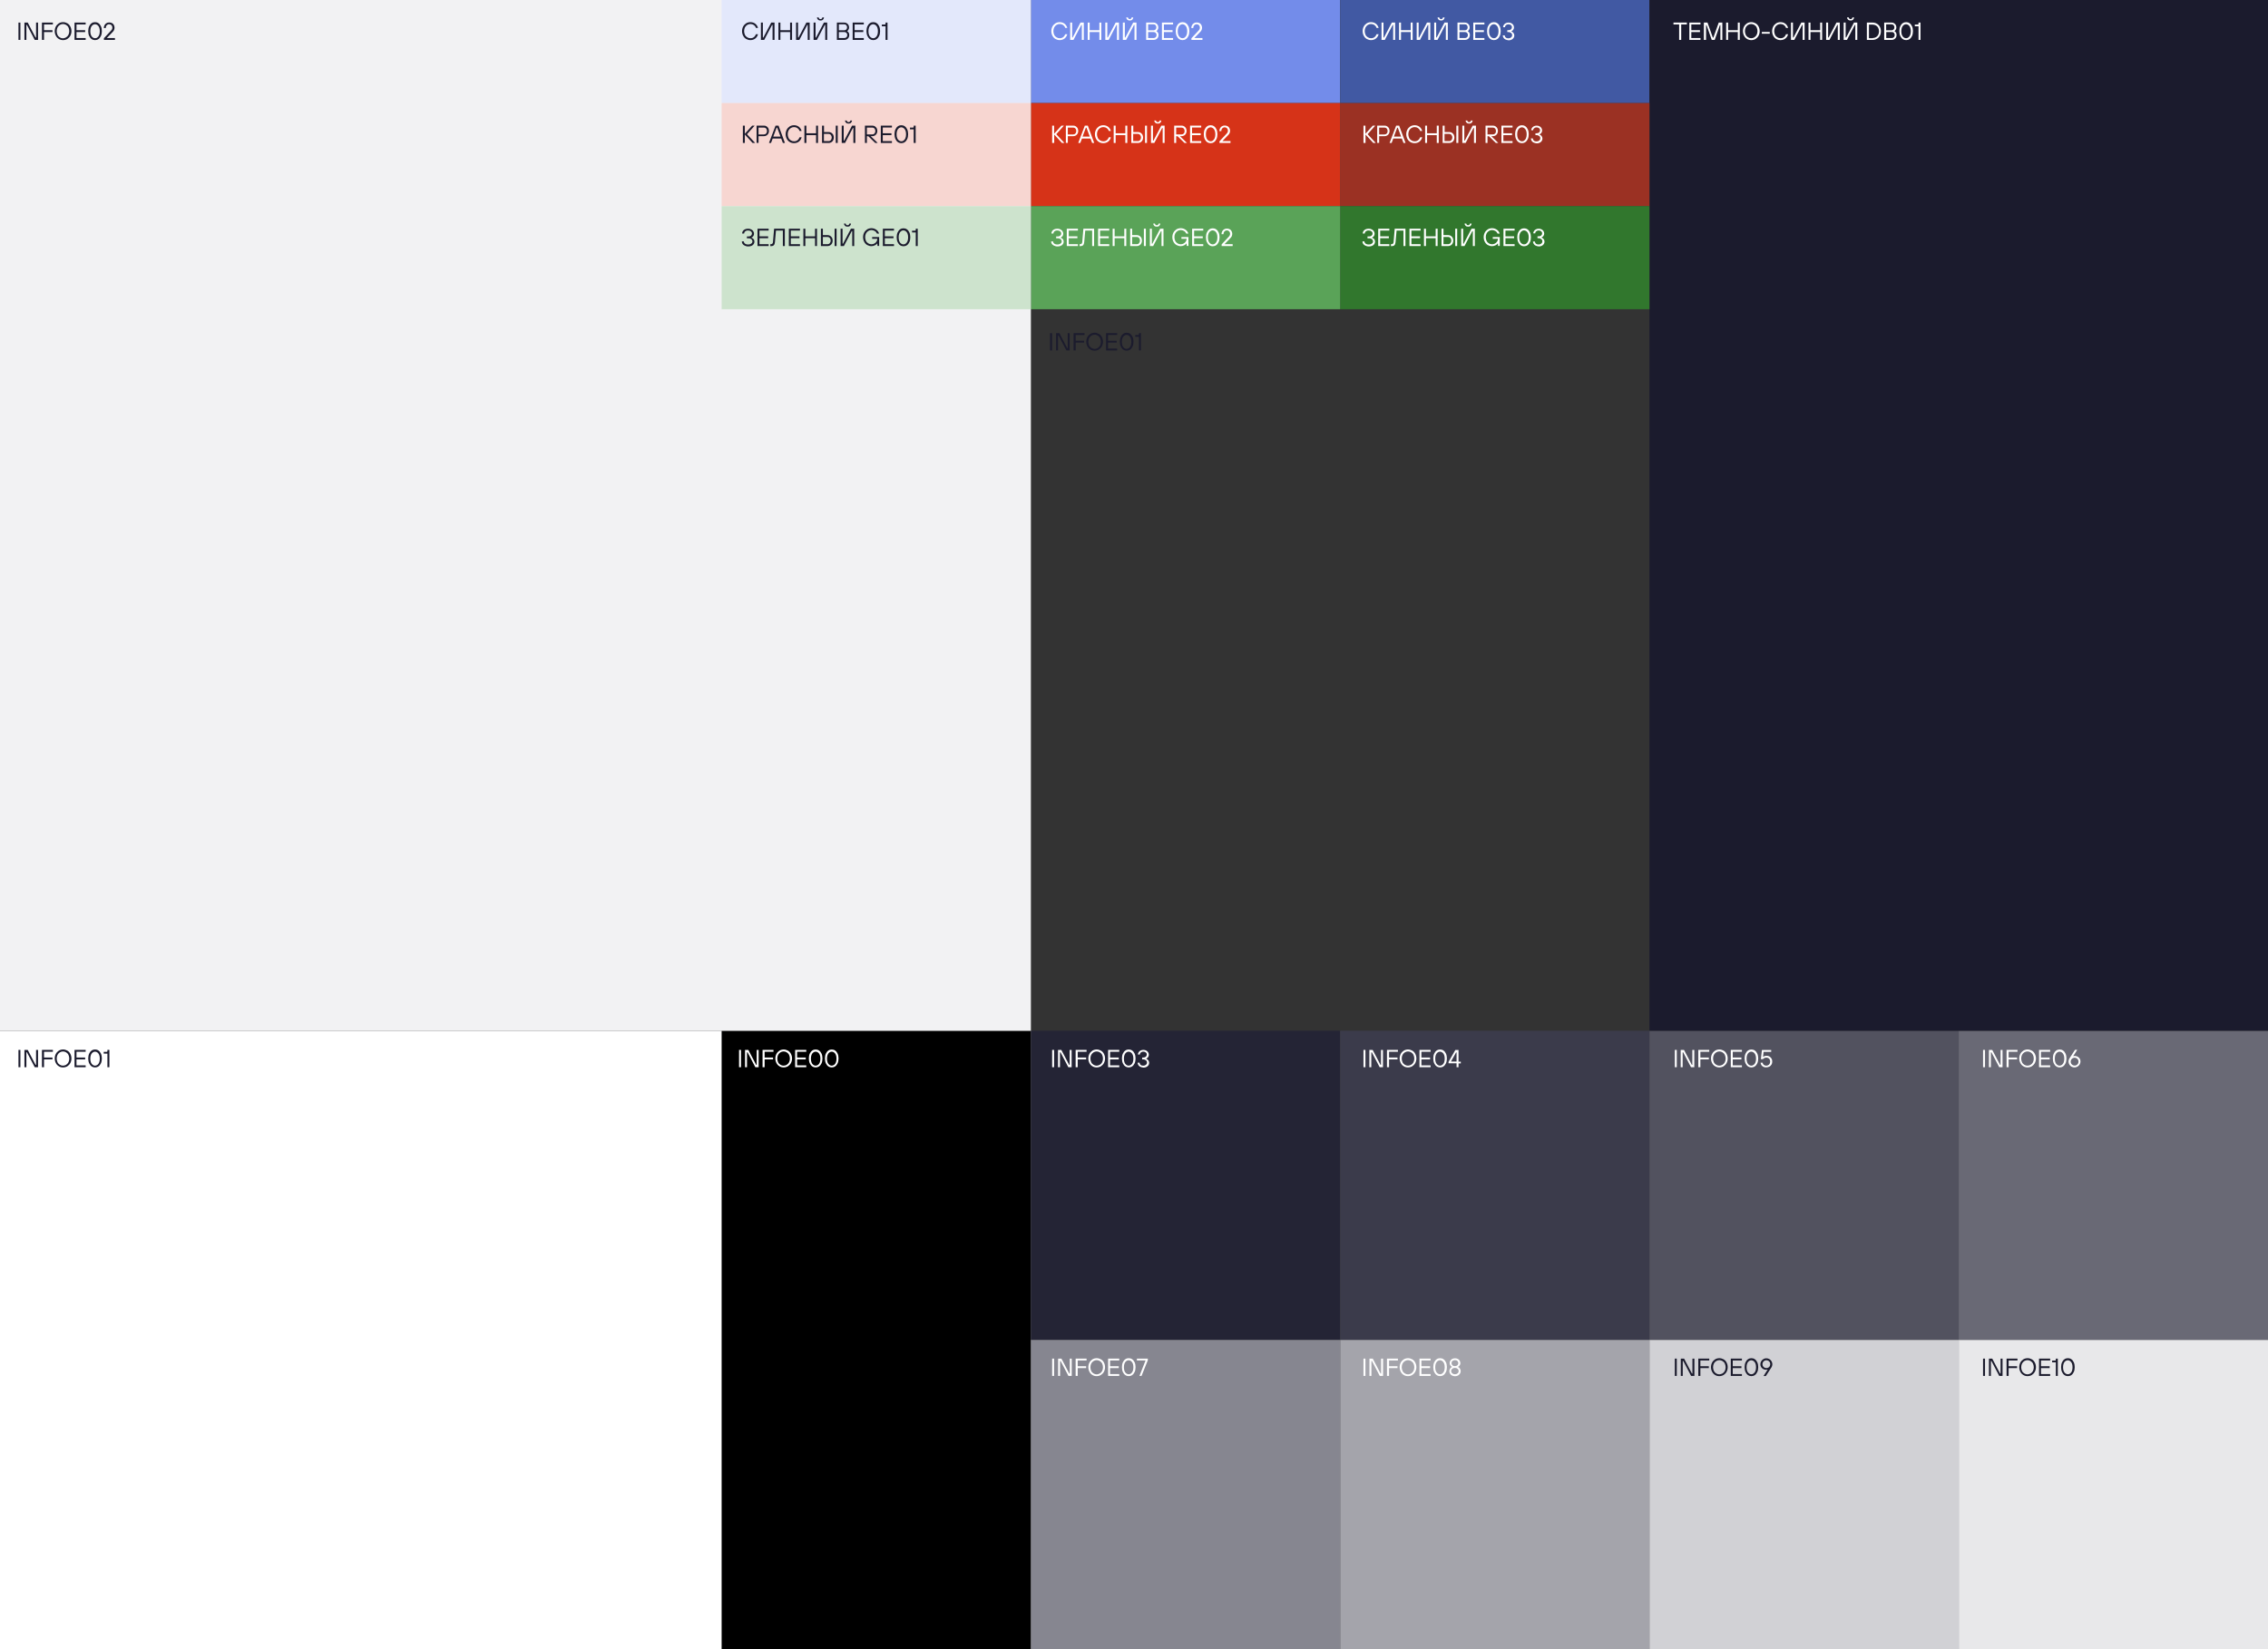 <?xml version="1.0" encoding="utf-8"?>
<!-- Generator: Adobe Illustrator 22.0.0, SVG Export Plug-In . SVG Version: 6.00 Build 0)  -->
<svg version="1.1" id="Layer_1" xmlns="http://www.w3.org/2000/svg" xmlns:xlink="http://www.w3.org/1999/xlink" x="0px" y="0px"
	 viewBox="0 0 2200 1600" style="enable-background:new 0 0 2200 1600;" xml:space="preserve">
<rect x="0" y="0" width="2200" height="1600" fill="#333333" stroke="none"/>
<style type="text/css">
	.st0{fill:#FFFFFF;}
	.st1{fill:#242435;}
	.st2{fill:#3B3B4B;}
	.st3{fill:#52525F;}
	.st4{fill:#696975;}
	.st5{fill:#868690;}
	.st6{fill:#A4A4AB;}
	.st7{fill:#D1D1D5;}
	.st8{fill:#E8E8EA;}
	.st9{fill:#F2F2F3;}
	.st10{fill:#738CEA;}
	.st11{fill:#4159A3;}
	.st12{fill:#1B1B2D;}
	.st13{fill:#9B3123;}
	.st14{fill:#D63318;}
	.st15{fill:#31772D;}
	.st16{fill:#5AA358;}
	.st17{fill:#E3E8FB;}
	.st18{fill:#F7D6D1;}
	.st19{fill:#CDE3CD;}
</style>
<rect y="1000" class="st0" width="1000" height="600"/>
<rect x="700" y="1000" width="300" height="600"/>
<rect x="1000" y="1000" class="st1" width="300" height="300"/>
<rect x="1300" y="1000" class="st2" width="300" height="300"/>
<rect x="1600" y="1000" class="st3" width="300" height="300"/>
<rect x="1900" y="1000" class="st4" width="300" height="300"/>
<rect x="1000" y="1300" class="st5" width="300" height="300"/>
<rect x="1300" y="1300" class="st6" width="300" height="300"/>
<rect x="1600" y="1300" class="st7" width="300" height="300"/>
<rect x="1900" y="1300" class="st8" width="300" height="300"/>
<rect class="st9" width="1000" height="1000"/>
<rect x="1000" class="st10" width="300" height="100"/>
<rect x="1300" class="st11" width="300" height="100"/>
<rect x="1600" class="st12" width="600" height="1000"/>
<g>
	<path class="st12" d="M19.8,38.7h-1.9V21.9h1.9V38.7z"/>
	<path class="st12" d="M25.6,38.7h-1.9V21.9h3.2l7.6,14.5H35V21.9h1.9v16.8h-3.2l-7.6-14.5h-0.5V38.7z"/>
	<path class="st12" d="M42.6,38.7h-1.9V21.9h10.6v1.8h-8.6v5.6h8.2v1.8h-8.2V38.7z"/>
	<path class="st12" d="M57.1,37.8c-1.2-0.7-2.2-1.7-2.9-3.1c-0.7-1.3-1.1-2.8-1.1-4.5c0-1.7,0.4-3.2,1.1-4.5
		c0.7-1.3,1.7-2.3,2.9-3.1c1.2-0.7,2.6-1.1,4.1-1.1c1.5,0,2.8,0.4,4.1,1.1c1.2,0.7,2.2,1.7,2.9,3.1c0.7,1.3,1.1,2.8,1.1,4.5
		c0,1.7-0.4,3.2-1.1,4.5c-0.7,1.3-1.7,2.3-2.9,3.1c-1.2,0.7-2.6,1.1-4.1,1.1C59.6,38.9,58.3,38.5,57.1,37.8z M64.2,36.2
		c0.9-0.6,1.7-1.4,2.2-2.4s0.8-2.2,0.8-3.6c0-1.3-0.3-2.5-0.8-3.6s-1.3-1.8-2.2-2.4c-0.9-0.6-2-0.9-3.1-0.9c-1.1,0-2.1,0.3-3.1,0.9
		c-0.9,0.6-1.7,1.4-2.2,2.4S55,28.9,55,30.3c0,1.3,0.3,2.5,0.8,3.6s1.3,1.8,2.2,2.4c0.9,0.6,2,0.9,3.1,0.9
		C62.2,37.1,63.3,36.8,64.2,36.2z"/>
	<path class="st12" d="M83.1,38.7H72.3V21.9h10.8v1.8h-8.9v5.6h8.4v1.8h-8.4v5.8h8.9V38.7z"/>
	<path class="st12" d="M88.9,37.9c-1-0.7-1.8-1.7-2.4-3c-0.6-1.3-0.9-2.9-0.9-4.7c0-1.8,0.3-3.4,0.9-4.7c0.6-1.3,1.4-2.3,2.4-3
		c1-0.7,2.1-1,3.3-1s2.3,0.3,3.3,1c1,0.7,1.8,1.7,2.4,3c0.6,1.3,0.9,2.9,0.9,4.7c0,1.8-0.3,3.4-0.9,4.7c-0.6,1.3-1.4,2.3-2.4,3
		c-1,0.7-2.1,1-3.3,1S89.9,38.6,88.9,37.9z M94.5,36.3c0.7-0.5,1.3-1.3,1.7-2.3s0.6-2.3,0.6-3.7c0-1.5-0.2-2.7-0.6-3.7
		s-1-1.8-1.7-2.3c-0.7-0.5-1.5-0.8-2.3-0.8c-0.8,0-1.6,0.3-2.3,0.8c-0.7,0.5-1.3,1.3-1.7,2.3s-0.6,2.3-0.6,3.7
		c0,1.5,0.2,2.7,0.6,3.7s1,1.8,1.7,2.3c0.7,0.5,1.5,0.8,2.3,0.8C93,37.1,93.8,36.9,94.5,36.3z"/>
	<path class="st12" d="M100.8,38.7v-1.6l6.8-7.3c0.5-0.5,0.9-1,1.1-1.5c0.2-0.5,0.3-1,0.3-1.6c0-1-0.3-1.7-0.9-2.3
		c-0.6-0.6-1.4-0.9-2.3-0.9c-0.6,0-1.1,0.2-1.6,0.5c-0.5,0.3-0.9,0.7-1.2,1.3c-0.3,0.5-0.4,1.2-0.4,1.9h-1.9c0-1,0.2-1.9,0.7-2.8
		s1.1-1.5,1.8-1.9c0.8-0.5,1.7-0.7,2.7-0.7s1.9,0.2,2.7,0.6c0.8,0.4,1.4,1,1.8,1.8s0.7,1.6,0.7,2.6c0,0.9-0.2,1.7-0.5,2.4
		s-0.8,1.3-1.5,2l-5.4,5.6v0.1h7.8v1.8H100.8z"/>
</g>
<g>
	<path class="st12" d="M19.8,1035.4h-1.9v-16.8h1.9V1035.4z"/>
	<path class="st12" d="M25.6,1035.4h-1.9v-16.8h3.2l7.6,14.5H35v-14.5h1.9v16.8h-3.2l-7.6-14.5h-0.5V1035.4z"/>
	<path class="st12" d="M42.6,1035.4h-1.9v-16.8h10.6v1.8h-8.6v5.6h8.2v1.8h-8.2V1035.4z"/>
	<path class="st12" d="M57.1,1034.5c-1.2-0.7-2.2-1.7-2.9-3.1c-0.7-1.3-1.1-2.8-1.1-4.5c0-1.7,0.4-3.2,1.1-4.5
		c0.7-1.3,1.7-2.3,2.9-3.1c1.2-0.7,2.6-1.1,4.1-1.1c1.5,0,2.8,0.4,4.1,1.1c1.2,0.7,2.2,1.7,2.9,3.1c0.7,1.3,1.1,2.8,1.1,4.5
		c0,1.7-0.4,3.2-1.1,4.5c-0.7,1.3-1.7,2.3-2.9,3.1c-1.2,0.7-2.6,1.1-4.1,1.1C59.6,1035.6,58.3,1035.3,57.1,1034.5z M64.2,1033
		c0.9-0.6,1.7-1.4,2.2-2.4s0.8-2.2,0.8-3.6c0-1.3-0.3-2.5-0.8-3.6s-1.3-1.8-2.2-2.4c-0.9-0.6-2-0.9-3.1-0.9c-1.1,0-2.1,0.3-3.1,0.9
		c-0.9,0.6-1.7,1.4-2.2,2.4s-0.8,2.2-0.8,3.6c0,1.3,0.3,2.5,0.8,3.6s1.3,1.8,2.2,2.4c0.9,0.6,2,0.9,3.1,0.9
		C62.2,1033.8,63.3,1033.6,64.2,1033z"/>
	<path class="st12" d="M83.1,1035.4H72.3v-16.8h10.8v1.8h-8.9v5.6h8.4v1.8h-8.4v5.8h8.9V1035.4z"/>
	<path class="st12" d="M88.9,1034.6c-1-0.7-1.8-1.7-2.4-3c-0.6-1.3-0.9-2.9-0.9-4.7c0-1.8,0.3-3.4,0.9-4.7c0.6-1.3,1.4-2.3,2.4-3
		c1-0.7,2.1-1,3.3-1s2.3,0.3,3.3,1c1,0.7,1.8,1.7,2.4,3c0.6,1.3,0.9,2.9,0.9,4.7c0,1.8-0.3,3.4-0.9,4.7c-0.6,1.3-1.4,2.3-2.4,3
		c-1,0.7-2.1,1-3.3,1S89.9,1035.3,88.9,1034.6z M94.5,1033.1c0.7-0.5,1.3-1.3,1.7-2.3s0.6-2.3,0.6-3.7c0-1.5-0.2-2.7-0.6-3.7
		s-1-1.8-1.7-2.3c-0.7-0.5-1.5-0.8-2.3-0.8c-0.8,0-1.6,0.3-2.3,0.8c-0.7,0.5-1.3,1.3-1.7,2.3s-0.6,2.3-0.6,3.7
		c0,1.5,0.2,2.7,0.6,3.7s1,1.8,1.7,2.3c0.7,0.5,1.5,0.8,2.3,0.8C93,1033.8,93.8,1033.6,94.5,1033.1z"/>
	<path class="st12" d="M104.2,1035.4v-13.2h-3.6v-1.7h2.9c0.5,0,0.7-0.2,0.7-0.7v-1.2h1.9v16.8H104.2z"/>
</g>
<g>
	<path class="st12" d="M1020.5,340h-1.9v-16.8h1.9V340z"/>
	<path class="st12" d="M1026.3,340h-1.9v-16.8h3.2l7.6,14.5h0.5v-14.5h1.9V340h-3.2l-7.6-14.5h-0.5V340z"/>
	<path class="st12" d="M1043.3,340h-1.9v-16.8h10.6v1.8h-8.6v5.6h8.2v1.8h-8.2V340z"/>
	<path class="st12" d="M1057.7,339.1c-1.2-0.7-2.2-1.7-2.9-3.1c-0.7-1.3-1.1-2.8-1.1-4.5c0-1.7,0.4-3.2,1.1-4.5
		c0.7-1.3,1.7-2.3,2.9-3.1c1.2-0.7,2.6-1.1,4.1-1.1c1.5,0,2.8,0.4,4.1,1.1c1.2,0.7,2.2,1.7,2.9,3.1c0.7,1.3,1.1,2.8,1.1,4.5
		c0,1.7-0.4,3.2-1.1,4.5c-0.7,1.3-1.7,2.3-2.9,3.1c-1.2,0.7-2.6,1.1-4.1,1.1C1060.3,340.2,1058.9,339.9,1057.7,339.1z M1064.9,337.6
		c0.9-0.6,1.7-1.4,2.2-2.4s0.8-2.2,0.8-3.6c0-1.3-0.3-2.5-0.8-3.6s-1.3-1.8-2.2-2.4s-2-0.9-3.1-0.9s-2.1,0.3-3.1,0.9
		s-1.7,1.4-2.2,2.4s-0.8,2.2-0.8,3.6c0,1.3,0.3,2.5,0.8,3.6s1.3,1.8,2.2,2.4s2,0.9,3.1,0.9S1063.9,338.2,1064.9,337.6z"/>
	<path class="st12" d="M1083.7,340h-10.8v-16.8h10.8v1.8h-8.9v5.6h8.4v1.8h-8.4v5.8h8.9V340z"/>
	<path class="st12" d="M1089.6,339.2c-1-0.7-1.8-1.7-2.4-3c-0.6-1.3-0.9-2.9-0.9-4.7c0-1.8,0.3-3.4,0.9-4.7c0.6-1.3,1.4-2.3,2.4-3
		c1-0.7,2.1-1,3.3-1c1.2,0,2.3,0.3,3.3,1c1,0.7,1.8,1.7,2.4,3c0.6,1.3,0.9,2.9,0.9,4.7c0,1.8-0.3,3.4-0.9,4.7
		c-0.6,1.3-1.4,2.3-2.4,3c-1,0.7-2.1,1-3.3,1C1091.7,340.2,1090.6,339.9,1089.6,339.2z M1095.1,337.7c0.7-0.5,1.3-1.3,1.7-2.3
		s0.6-2.3,0.6-3.7c0-1.5-0.2-2.7-0.6-3.7s-1-1.8-1.7-2.3c-0.7-0.5-1.5-0.8-2.3-0.8c-0.8,0-1.6,0.3-2.3,0.8c-0.7,0.5-1.3,1.3-1.7,2.3
		s-0.6,2.3-0.6,3.7c0,1.5,0.2,2.7,0.6,3.7s1,1.8,1.7,2.3s1.5,0.8,2.3,0.8C1093.7,338.4,1094.4,338.2,1095.1,337.7z"/>
	<path class="st12" d="M1104.8,340v-13.2h-3.6v-1.7h2.9c0.5,0,0.7-0.2,0.7-0.7v-1.2h1.9V340H1104.8z"/>
</g>
<g>
	<path class="st0" d="M718.8,1035.4h-1.9v-16.8h1.9V1035.4z"/>
	<path class="st0" d="M724.6,1035.4h-1.9v-16.8h3.2l7.6,14.5h0.5v-14.5h1.9v16.8h-3.2l-7.6-14.5h-0.5V1035.4z"/>
	<path class="st0" d="M741.6,1035.4h-1.9v-16.8h10.6v1.8h-8.6v5.6h8.2v1.8h-8.2V1035.4z"/>
	<path class="st0" d="M756.1,1034.5c-1.2-0.7-2.2-1.7-2.9-3.1c-0.7-1.3-1.1-2.8-1.1-4.5c0-1.7,0.4-3.2,1.1-4.5
		c0.7-1.3,1.7-2.3,2.9-3.1c1.2-0.7,2.6-1.1,4.1-1.1c1.5,0,2.8,0.4,4.1,1.1c1.2,0.7,2.2,1.7,2.9,3.1c0.7,1.3,1.1,2.8,1.1,4.5
		c0,1.7-0.4,3.2-1.1,4.5c-0.7,1.3-1.7,2.3-2.9,3.1c-1.2,0.7-2.6,1.1-4.1,1.1C758.6,1035.6,757.3,1035.3,756.1,1034.5z M763.2,1033
		c0.9-0.6,1.7-1.4,2.2-2.4s0.8-2.2,0.8-3.6c0-1.3-0.3-2.5-0.8-3.6s-1.3-1.8-2.2-2.4c-0.9-0.6-2-0.9-3.1-0.9c-1.1,0-2.1,0.3-3.1,0.9
		c-0.9,0.6-1.7,1.4-2.2,2.4s-0.8,2.2-0.8,3.6c0,1.3,0.3,2.5,0.8,3.6s1.3,1.8,2.2,2.4c0.9,0.6,2,0.9,3.1,0.9
		C761.2,1033.8,762.3,1033.6,763.2,1033z"/>
	<path class="st0" d="M782.1,1035.4h-10.8v-16.8h10.8v1.8h-8.9v5.6h8.4v1.8h-8.4v5.8h8.9V1035.4z"/>
	<path class="st0" d="M787.9,1034.6c-1-0.7-1.8-1.7-2.4-3c-0.6-1.3-0.9-2.9-0.9-4.7c0-1.8,0.3-3.4,0.9-4.7c0.6-1.3,1.4-2.3,2.4-3
		c1-0.7,2.1-1,3.3-1s2.3,0.3,3.3,1c1,0.7,1.8,1.7,2.4,3c0.6,1.3,0.9,2.9,0.9,4.7c0,1.8-0.3,3.4-0.9,4.7c-0.6,1.3-1.4,2.3-2.4,3
		c-1,0.7-2.1,1-3.3,1S788.9,1035.3,787.9,1034.6z M793.5,1033.1c0.7-0.5,1.3-1.3,1.7-2.3s0.6-2.3,0.6-3.7c0-1.5-0.2-2.7-0.6-3.7
		s-1-1.8-1.7-2.3c-0.7-0.5-1.5-0.8-2.3-0.8c-0.8,0-1.6,0.3-2.3,0.8c-0.7,0.5-1.3,1.3-1.7,2.3s-0.6,2.3-0.6,3.7
		c0,1.5,0.2,2.7,0.6,3.7s1,1.8,1.7,2.3c0.7,0.5,1.5,0.8,2.3,0.8C792,1033.8,792.8,1033.6,793.5,1033.1z"/>
	<path class="st0" d="M803.5,1034.6c-1-0.7-1.8-1.7-2.4-3c-0.6-1.3-0.9-2.9-0.9-4.7c0-1.8,0.3-3.4,0.9-4.7c0.6-1.3,1.4-2.3,2.4-3
		c1-0.7,2.1-1,3.3-1s2.3,0.3,3.3,1c1,0.7,1.8,1.7,2.4,3c0.6,1.3,0.9,2.9,0.9,4.7c0,1.8-0.3,3.4-0.9,4.7c-0.6,1.3-1.4,2.3-2.4,3
		c-1,0.7-2.1,1-3.3,1S804.5,1035.3,803.5,1034.6z M809.1,1033.1c0.7-0.5,1.3-1.3,1.7-2.3s0.6-2.3,0.6-3.7c0-1.5-0.2-2.7-0.6-3.7
		s-1-1.8-1.7-2.3c-0.7-0.5-1.5-0.8-2.3-0.8c-0.8,0-1.6,0.3-2.3,0.8c-0.7,0.5-1.3,1.3-1.7,2.3s-0.6,2.3-0.6,3.7
		c0,1.5,0.2,2.7,0.6,3.7s1,1.8,1.7,2.3c0.7,0.5,1.5,0.8,2.3,0.8C807.6,1033.8,808.4,1033.6,809.1,1033.1z"/>
</g>
<g>
	<path class="st0" d="M1022.5,1035.4h-1.9v-16.8h1.9V1035.4z"/>
	<path class="st0" d="M1028.2,1035.4h-1.9v-16.8h3.2l7.6,14.5h0.5v-14.5h1.9v16.8h-3.2l-7.6-14.5h-0.5V1035.4z"/>
	<path class="st0" d="M1045.3,1035.4h-1.9v-16.8h10.6v1.8h-8.6v5.6h8.2v1.8h-8.2V1035.4z"/>
	<path class="st0" d="M1059.7,1034.5c-1.2-0.7-2.2-1.7-2.9-3.1c-0.7-1.3-1.1-2.8-1.1-4.5c0-1.7,0.4-3.2,1.1-4.5
		c0.7-1.3,1.7-2.3,2.9-3.1c1.2-0.7,2.6-1.1,4.1-1.1c1.5,0,2.8,0.4,4.1,1.1c1.2,0.7,2.2,1.7,2.9,3.1c0.7,1.3,1.1,2.8,1.1,4.5
		c0,1.7-0.4,3.2-1.1,4.5c-0.7,1.3-1.7,2.3-2.9,3.1c-1.2,0.7-2.6,1.1-4.1,1.1C1062.3,1035.6,1060.9,1035.3,1059.7,1034.5z
		 M1066.9,1033c0.9-0.6,1.7-1.4,2.2-2.4s0.8-2.2,0.8-3.6c0-1.3-0.3-2.5-0.8-3.6s-1.3-1.8-2.2-2.4c-0.9-0.6-2-0.9-3.1-0.9
		c-1.1,0-2.1,0.3-3.1,0.9c-0.9,0.6-1.7,1.4-2.2,2.4s-0.8,2.2-0.8,3.6c0,1.3,0.3,2.5,0.8,3.6s1.3,1.8,2.2,2.4c0.9,0.6,2,0.9,3.1,0.9
		C1064.9,1033.8,1065.9,1033.6,1066.9,1033z"/>
	<path class="st0" d="M1085.7,1035.4h-10.8v-16.8h10.8v1.8h-8.9v5.6h8.4v1.8h-8.4v5.8h8.9V1035.4z"/>
	<path class="st0" d="M1091.6,1034.6c-1-0.7-1.8-1.7-2.4-3c-0.6-1.3-0.9-2.9-0.9-4.7c0-1.8,0.3-3.4,0.9-4.7c0.6-1.3,1.4-2.3,2.4-3
		c1-0.7,2.1-1,3.3-1s2.3,0.3,3.3,1c1,0.7,1.8,1.7,2.4,3c0.6,1.3,0.9,2.9,0.9,4.7c0,1.8-0.3,3.4-0.9,4.7c-0.6,1.3-1.4,2.3-2.4,3
		c-1,0.7-2.1,1-3.3,1S1092.6,1035.3,1091.6,1034.6z M1097.1,1033.1c0.7-0.5,1.3-1.3,1.7-2.3s0.6-2.3,0.6-3.7c0-1.5-0.2-2.7-0.6-3.7
		s-1-1.8-1.7-2.3c-0.7-0.5-1.5-0.8-2.3-0.8c-0.8,0-1.6,0.3-2.3,0.8c-0.7,0.5-1.3,1.3-1.7,2.3s-0.6,2.3-0.6,3.7
		c0,1.5,0.2,2.7,0.6,3.7s1,1.8,1.7,2.3c0.7,0.5,1.5,0.8,2.3,0.8C1095.7,1033.8,1096.4,1033.6,1097.1,1033.1z"/>
	<path class="st0" d="M1106.1,1035c-0.8-0.4-1.5-1-1.9-1.7s-0.7-1.5-0.7-2.3h1.9c0,0.8,0.3,1.5,1,2.1c0.6,0.6,1.5,0.8,2.6,0.8
		c1.1,0,1.9-0.3,2.6-0.9c0.7-0.6,1-1.3,1-2.1c0-0.9-0.3-1.7-1-2.2s-1.5-0.9-2.6-0.9h-1.1v-1.8h1.1c1,0,1.9-0.3,2.5-0.8
		c0.6-0.6,0.9-1.3,0.9-2.1c0-0.5-0.1-1-0.4-1.4c-0.3-0.4-0.7-0.8-1.2-1c-0.5-0.3-1.1-0.4-1.8-0.4c-0.6,0-1.2,0.1-1.7,0.4
		c-0.5,0.3-0.9,0.6-1.2,1s-0.4,0.9-0.4,1.4h-1.9c0-0.8,0.2-1.5,0.7-2.2c0.4-0.7,1.1-1.3,1.9-1.7c0.8-0.4,1.7-0.6,2.7-0.6
		c1,0,1.9,0.2,2.7,0.6s1.4,1,1.9,1.7c0.4,0.7,0.7,1.5,0.7,2.4c0,0.9-0.3,1.7-0.8,2.4c-0.5,0.7-1.2,1.1-1.8,1.4v0.1
		c0.7,0.2,1.4,0.7,2,1.4c0.6,0.7,0.9,1.6,0.9,2.5c0,0.9-0.2,1.7-0.7,2.4c-0.5,0.7-1.1,1.3-2,1.7c-0.8,0.4-1.8,0.6-2.8,0.6
		C1107.9,1035.6,1107,1035.4,1106.1,1035z"/>
</g>
<g>
	<path class="st0" d="M1324.5,1035.4h-1.9v-16.8h1.9V1035.4z"/>
	<path class="st0" d="M1330.2,1035.4h-1.9v-16.8h3.2l7.6,14.5h0.5v-14.5h1.9v16.8h-3.2l-7.6-14.5h-0.5V1035.4z"/>
	<path class="st0" d="M1347.3,1035.4h-1.9v-16.8h10.6v1.8h-8.6v5.6h8.2v1.8h-8.2V1035.4z"/>
	<path class="st0" d="M1361.7,1034.5c-1.2-0.7-2.2-1.7-2.9-3.1c-0.7-1.3-1.1-2.8-1.1-4.5c0-1.7,0.4-3.2,1.1-4.5
		c0.7-1.3,1.7-2.3,2.9-3.1c1.2-0.7,2.6-1.1,4.1-1.1c1.5,0,2.8,0.4,4.1,1.1c1.2,0.7,2.2,1.7,2.9,3.1c0.7,1.3,1.1,2.8,1.1,4.5
		c0,1.7-0.4,3.2-1.1,4.5c-0.7,1.3-1.7,2.3-2.9,3.1c-1.2,0.7-2.6,1.1-4.1,1.1C1364.3,1035.6,1362.9,1035.3,1361.7,1034.5z
		 M1368.9,1033c0.9-0.6,1.7-1.4,2.2-2.4s0.8-2.2,0.8-3.6c0-1.3-0.3-2.5-0.8-3.6s-1.3-1.8-2.2-2.4c-0.9-0.6-2-0.9-3.1-0.9
		c-1.1,0-2.1,0.3-3.1,0.9c-0.9,0.6-1.7,1.4-2.2,2.4s-0.8,2.2-0.8,3.6c0,1.3,0.3,2.5,0.8,3.6s1.3,1.8,2.2,2.4c0.9,0.6,2,0.9,3.1,0.9
		C1366.9,1033.8,1367.9,1033.6,1368.9,1033z"/>
	<path class="st0" d="M1387.7,1035.4h-10.8v-16.8h10.8v1.8h-8.9v5.6h8.4v1.8h-8.4v5.8h8.9V1035.4z"/>
	<path class="st0" d="M1393.6,1034.6c-1-0.7-1.8-1.7-2.4-3c-0.6-1.3-0.9-2.9-0.9-4.7c0-1.8,0.3-3.4,0.9-4.7c0.6-1.3,1.4-2.3,2.4-3
		s2.1-1,3.3-1c1.2,0,2.3,0.3,3.3,1s1.8,1.7,2.4,3c0.6,1.3,0.9,2.9,0.9,4.7c0,1.8-0.3,3.4-0.9,4.7c-0.6,1.3-1.4,2.3-2.4,3
		c-1,0.7-2.1,1-3.3,1C1395.7,1035.6,1394.6,1035.3,1393.6,1034.6z M1399.1,1033.1c0.7-0.5,1.3-1.3,1.7-2.3s0.6-2.3,0.6-3.7
		c0-1.5-0.2-2.7-0.6-3.7s-1-1.8-1.7-2.3c-0.7-0.5-1.5-0.8-2.3-0.8s-1.6,0.3-2.3,0.8c-0.7,0.5-1.3,1.3-1.7,2.3s-0.6,2.3-0.6,3.7
		c0,1.5,0.2,2.7,0.6,3.7s1,1.8,1.7,2.3c0.7,0.5,1.5,0.8,2.3,0.8S1398.4,1033.6,1399.1,1033.1z"/>
	<path class="st0" d="M1414.8,1035.4h-1.9v-3.8h-7.8v-1.4l6.6-11.5h3.1v11.3h2.2v1.7h-2.2V1035.4z M1407.5,1029.8v0.1h5.4v-8.8h-0.5
		L1407.5,1029.8z"/>
</g>
<g>
	<path class="st0" d="M1626.5,1035.4h-1.9v-16.8h1.9V1035.4z"/>
	<path class="st0" d="M1632.2,1035.4h-1.9v-16.8h3.2l7.6,14.5h0.5v-14.5h1.9v16.8h-3.2l-7.6-14.5h-0.5V1035.4z"/>
	<path class="st0" d="M1649.3,1035.4h-1.9v-16.8h10.6v1.8h-8.6v5.6h8.2v1.8h-8.2V1035.4z"/>
	<path class="st0" d="M1663.7,1034.5c-1.2-0.7-2.2-1.7-2.9-3.1c-0.7-1.3-1.1-2.8-1.1-4.5c0-1.7,0.4-3.2,1.1-4.5
		c0.7-1.3,1.7-2.3,2.9-3.1c1.2-0.7,2.6-1.1,4.1-1.1c1.5,0,2.8,0.4,4.1,1.1c1.2,0.7,2.2,1.7,2.9,3.1c0.7,1.3,1.1,2.8,1.1,4.5
		c0,1.7-0.4,3.2-1.1,4.5c-0.7,1.3-1.7,2.3-2.9,3.1c-1.2,0.7-2.6,1.1-4.1,1.1C1666.3,1035.6,1664.9,1035.3,1663.7,1034.5z
		 M1670.9,1033c0.9-0.6,1.7-1.4,2.2-2.4s0.8-2.2,0.8-3.6c0-1.3-0.3-2.5-0.8-3.6s-1.3-1.8-2.2-2.4c-0.9-0.6-2-0.9-3.1-0.9
		c-1.1,0-2.1,0.3-3.1,0.9c-0.9,0.6-1.7,1.4-2.2,2.4s-0.8,2.2-0.8,3.6c0,1.3,0.3,2.5,0.8,3.6s1.3,1.8,2.2,2.4c0.9,0.6,2,0.9,3.1,0.9
		C1668.9,1033.8,1669.9,1033.6,1670.9,1033z"/>
	<path class="st0" d="M1689.7,1035.4h-10.8v-16.8h10.8v1.8h-8.9v5.6h8.4v1.8h-8.4v5.8h8.9V1035.4z"/>
	<path class="st0" d="M1695.6,1034.6c-1-0.7-1.8-1.7-2.4-3c-0.6-1.3-0.9-2.9-0.9-4.7c0-1.8,0.3-3.4,0.9-4.7c0.6-1.3,1.4-2.3,2.4-3
		s2.1-1,3.3-1c1.2,0,2.3,0.3,3.3,1s1.8,1.7,2.4,3c0.6,1.3,0.9,2.9,0.9,4.7c0,1.8-0.3,3.4-0.9,4.7c-0.6,1.3-1.4,2.3-2.4,3
		c-1,0.7-2.1,1-3.3,1C1697.7,1035.6,1696.6,1035.3,1695.6,1034.6z M1701.1,1033.1c0.7-0.5,1.3-1.3,1.7-2.3s0.6-2.3,0.6-3.7
		c0-1.5-0.2-2.7-0.6-3.7s-1-1.8-1.7-2.3c-0.7-0.5-1.5-0.8-2.3-0.8s-1.6,0.3-2.3,0.8c-0.7,0.5-1.3,1.3-1.7,2.3s-0.6,2.3-0.6,3.7
		c0,1.5,0.2,2.7,0.6,3.7s1,1.8,1.7,2.3c0.7,0.5,1.5,0.8,2.3,0.8S1700.4,1033.6,1701.1,1033.1z"/>
	<path class="st0" d="M1710.7,1035.1c-0.8-0.4-1.5-0.9-2-1.6c-0.5-0.7-0.8-1.5-0.9-2.5h1.9c0.2,0.9,0.6,1.6,1.2,2.1
		c0.7,0.5,1.4,0.8,2.4,0.8c0.7,0,1.4-0.2,1.9-0.5c0.6-0.3,1.1-0.8,1.4-1.4c0.3-0.6,0.5-1.3,0.5-2c0-1.2-0.3-2.1-1-2.8
		c-0.7-0.7-1.6-1.1-2.7-1.1c-0.7,0-1.3,0.1-1.9,0.4c-0.6,0.2-1,0.6-1.4,1.1h-2l1-8.9h9v1.8h-7.4l-0.5,4.9h0.1
		c0.4-0.4,0.9-0.6,1.5-0.8c0.6-0.2,1.2-0.3,1.9-0.3c1,0,1.9,0.2,2.7,0.7c0.8,0.5,1.5,1.2,2,2s0.7,1.8,0.7,2.9c0,1.1-0.2,2.1-0.7,2.9
		s-1.2,1.6-2.1,2c-0.9,0.5-1.9,0.7-3,0.7C1712.3,1035.6,1711.5,1035.5,1710.7,1035.1z"/>
</g>
<g>
	<path class="st0" d="M1925.5,1035.4h-1.9v-16.8h1.9V1035.4z"/>
	<path class="st0" d="M1931.2,1035.4h-1.9v-16.8h3.2l7.6,14.5h0.5v-14.5h1.9v16.8h-3.2l-7.6-14.5h-0.5V1035.4z"/>
	<path class="st0" d="M1948.3,1035.4h-1.9v-16.8h10.6v1.8h-8.6v5.6h8.2v1.8h-8.2V1035.4z"/>
	<path class="st0" d="M1962.7,1034.5c-1.2-0.7-2.2-1.7-2.9-3.1c-0.7-1.3-1.1-2.8-1.1-4.5c0-1.7,0.4-3.2,1.1-4.5
		c0.7-1.3,1.7-2.3,2.9-3.1c1.2-0.7,2.6-1.1,4.1-1.1s2.8,0.4,4.1,1.1c1.2,0.7,2.2,1.7,2.9,3.1c0.7,1.3,1.1,2.8,1.1,4.5
		c0,1.7-0.4,3.2-1.1,4.5c-0.7,1.3-1.7,2.3-2.9,3.1c-1.2,0.7-2.6,1.1-4.1,1.1S1963.9,1035.3,1962.7,1034.5z M1969.8,1033
		c0.9-0.6,1.7-1.4,2.2-2.4c0.5-1,0.8-2.2,0.8-3.6c0-1.3-0.3-2.5-0.8-3.6c-0.5-1-1.3-1.8-2.2-2.4s-2-0.9-3.1-0.9
		c-1.1,0-2.1,0.3-3.1,0.9s-1.7,1.4-2.2,2.4s-0.8,2.2-0.8,3.6c0,1.3,0.3,2.5,0.8,3.6s1.3,1.8,2.2,2.4s2,0.9,3.1,0.9
		C1967.9,1033.8,1968.9,1033.6,1969.8,1033z"/>
	<path class="st0" d="M1988.7,1035.4h-10.8v-16.8h10.8v1.8h-8.9v5.6h8.4v1.8h-8.4v5.8h8.9V1035.4z"/>
	<path class="st0" d="M1994.6,1034.6c-1-0.7-1.8-1.7-2.4-3c-0.6-1.3-0.9-2.9-0.9-4.7c0-1.8,0.3-3.4,0.9-4.7c0.6-1.3,1.4-2.3,2.4-3
		s2.1-1,3.3-1c1.2,0,2.3,0.3,3.3,1s1.8,1.7,2.4,3c0.6,1.3,0.9,2.9,0.9,4.7c0,1.8-0.3,3.4-0.9,4.7c-0.6,1.3-1.4,2.3-2.4,3
		c-1,0.7-2.1,1-3.3,1C1996.6,1035.6,1995.6,1035.3,1994.6,1034.6z M2000.1,1033.1c0.7-0.5,1.3-1.3,1.7-2.3s0.6-2.3,0.6-3.7
		c0-1.5-0.2-2.7-0.6-3.7s-1-1.8-1.7-2.3c-0.7-0.5-1.5-0.8-2.3-0.8s-1.6,0.3-2.3,0.8c-0.7,0.5-1.3,1.3-1.7,2.3s-0.6,2.3-0.6,3.7
		c0,1.5,0.2,2.7,0.6,3.7s1,1.8,1.7,2.3c0.7,0.5,1.5,0.8,2.3,0.8S1999.4,1033.6,2000.1,1033.1z"/>
	<path class="st0" d="M2009.4,1034.9c-0.9-0.5-1.6-1.2-2.1-2.1c-0.5-0.9-0.8-1.8-0.8-2.8c0-0.6,0.1-1.1,0.3-1.8
		c0.2-0.6,0.4-1.1,0.7-1.5l5.3-8.2h2.2l-4,6.2h0.1c0.5-0.2,1-0.2,1.6-0.2c1,0,1.9,0.2,2.7,0.7c0.8,0.5,1.5,1.1,2,1.9
		c0.5,0.8,0.7,1.7,0.7,2.8c0,1-0.3,2-0.8,2.8c-0.5,0.9-1.2,1.5-2.1,2.1c-0.9,0.5-1.8,0.8-2.9,0.8
		C2011.3,1035.6,2010.3,1035.4,2009.4,1034.9z M2014.3,1033.3c0.6-0.3,1.1-0.8,1.4-1.4s0.5-1.2,0.5-1.9c0-0.7-0.2-1.4-0.5-1.9
		s-0.8-1.1-1.4-1.4c-0.6-0.3-1.2-0.5-1.9-0.5s-1.4,0.2-1.9,0.5s-1.1,0.8-1.4,1.4s-0.5,1.2-0.5,1.9c0,0.7,0.2,1.4,0.5,1.9
		s0.8,1.1,1.4,1.4c0.6,0.3,1.2,0.5,1.9,0.5S2013.7,1033.7,2014.3,1033.3z"/>
</g>
<g>
	<path class="st0" d="M1022.5,1334.9h-1.9v-16.8h1.9V1334.9z"/>
	<path class="st0" d="M1028.3,1334.9h-1.9v-16.8h3.2l7.6,14.5h0.5v-14.5h1.9v16.8h-3.2l-7.6-14.5h-0.5V1334.9z"/>
	<path class="st0" d="M1045.3,1334.9h-1.9v-16.8h10.6v1.8h-8.6v5.6h8.2v1.8h-8.2V1334.9z"/>
	<path class="st0" d="M1059.7,1334c-1.2-0.7-2.2-1.7-2.9-3.1c-0.7-1.3-1.1-2.8-1.1-4.5c0-1.7,0.4-3.2,1.1-4.5
		c0.7-1.3,1.7-2.3,2.9-3.1c1.2-0.7,2.6-1.1,4.1-1.1c1.5,0,2.8,0.4,4.1,1.1c1.2,0.7,2.2,1.7,2.9,3.1c0.7,1.3,1.1,2.8,1.1,4.5
		c0,1.7-0.4,3.2-1.1,4.5c-0.7,1.3-1.7,2.3-2.9,3.1c-1.2,0.7-2.6,1.1-4.1,1.1C1062.3,1335.1,1060.9,1334.8,1059.7,1334z
		 M1066.9,1332.5c0.9-0.6,1.7-1.4,2.2-2.4s0.8-2.2,0.8-3.6c0-1.3-0.3-2.5-0.8-3.6s-1.3-1.8-2.2-2.4s-2-0.9-3.1-0.9s-2.1,0.3-3.1,0.9
		s-1.7,1.4-2.2,2.4s-0.8,2.2-0.8,3.6c0,1.3,0.3,2.5,0.8,3.6s1.3,1.8,2.2,2.4s2,0.9,3.1,0.9S1065.9,1333,1066.9,1332.5z"/>
	<path class="st0" d="M1085.7,1334.9h-10.8v-16.8h10.8v1.8h-8.9v5.6h8.4v1.8h-8.4v5.8h8.9V1334.9z"/>
	<path class="st0" d="M1091.6,1334.1c-1-0.7-1.8-1.7-2.4-3c-0.6-1.3-0.9-2.9-0.9-4.7c0-1.8,0.3-3.4,0.9-4.7c0.6-1.3,1.4-2.3,2.4-3
		c1-0.7,2.1-1,3.3-1c1.2,0,2.3,0.3,3.3,1c1,0.7,1.8,1.7,2.4,3c0.6,1.3,0.9,2.9,0.9,4.7c0,1.8-0.3,3.4-0.9,4.7
		c-0.6,1.3-1.4,2.3-2.4,3c-1,0.7-2.1,1-3.3,1C1093.7,1335.1,1092.6,1334.8,1091.6,1334.1z M1097.1,1332.5c0.7-0.5,1.3-1.3,1.7-2.3
		s0.6-2.3,0.6-3.7c0-1.5-0.2-2.7-0.6-3.7s-1-1.8-1.7-2.3c-0.7-0.5-1.5-0.8-2.3-0.8c-0.8,0-1.6,0.3-2.3,0.8c-0.7,0.5-1.3,1.3-1.7,2.3
		s-0.6,2.3-0.6,3.7c0,1.5,0.2,2.7,0.6,3.7s1,1.8,1.7,2.3s1.5,0.8,2.3,0.8C1095.7,1333.3,1096.4,1333.1,1097.1,1332.5z"/>
	<path class="st0" d="M1107.3,1334.9h-2l5.9-15h-8.4v-1.8h10.6v1.6L1107.3,1334.9z"/>
</g>
<g>
	<path class="st0" d="M1324.5,1334.9h-1.9v-16.8h1.9V1334.9z"/>
	<path class="st0" d="M1330.3,1334.9h-1.9v-16.8h3.2l7.6,14.5h0.5v-14.5h1.9v16.8h-3.2l-7.6-14.5h-0.5V1334.9z"/>
	<path class="st0" d="M1347.3,1334.9h-1.9v-16.8h10.6v1.8h-8.6v5.6h8.2v1.8h-8.2V1334.9z"/>
	<path class="st0" d="M1361.7,1334c-1.2-0.7-2.2-1.7-2.9-3.1c-0.7-1.3-1.1-2.8-1.1-4.5c0-1.7,0.4-3.2,1.1-4.5
		c0.7-1.3,1.7-2.3,2.9-3.1c1.2-0.7,2.6-1.1,4.1-1.1c1.5,0,2.8,0.4,4.1,1.1c1.2,0.7,2.2,1.7,2.9,3.1c0.7,1.3,1.1,2.8,1.1,4.5
		c0,1.7-0.4,3.2-1.1,4.5c-0.7,1.3-1.7,2.3-2.9,3.1c-1.2,0.7-2.6,1.1-4.1,1.1C1364.3,1335.1,1362.9,1334.8,1361.7,1334z
		 M1368.9,1332.5c0.9-0.6,1.7-1.4,2.2-2.4s0.8-2.2,0.8-3.6c0-1.3-0.3-2.5-0.8-3.6s-1.3-1.8-2.2-2.4s-2-0.9-3.1-0.9s-2.1,0.3-3.1,0.9
		s-1.7,1.4-2.2,2.4s-0.8,2.2-0.8,3.6c0,1.3,0.3,2.5,0.8,3.6s1.3,1.8,2.2,2.4s2,0.9,3.1,0.9S1367.9,1333,1368.9,1332.5z"/>
	<path class="st0" d="M1387.7,1334.9h-10.8v-16.8h10.8v1.8h-8.9v5.6h8.4v1.8h-8.4v5.8h8.9V1334.9z"/>
	<path class="st0" d="M1393.6,1334.1c-1-0.7-1.8-1.7-2.4-3c-0.6-1.3-0.9-2.9-0.9-4.7c0-1.8,0.3-3.4,0.9-4.7c0.6-1.3,1.4-2.3,2.4-3
		c1-0.7,2.1-1,3.3-1c1.2,0,2.3,0.3,3.3,1c1,0.7,1.8,1.7,2.4,3c0.6,1.3,0.9,2.9,0.9,4.7c0,1.8-0.3,3.4-0.9,4.7
		c-0.6,1.3-1.4,2.3-2.4,3c-1,0.7-2.1,1-3.3,1C1395.7,1335.1,1394.6,1334.8,1393.6,1334.1z M1399.1,1332.5c0.7-0.5,1.3-1.3,1.7-2.3
		s0.6-2.3,0.6-3.7c0-1.5-0.2-2.7-0.6-3.7s-1-1.8-1.7-2.3c-0.7-0.5-1.5-0.8-2.3-0.8c-0.8,0-1.6,0.3-2.3,0.8c-0.7,0.5-1.3,1.3-1.7,2.3
		s-0.6,2.3-0.6,3.7c0,1.5,0.2,2.7,0.6,3.7s1,1.8,1.7,2.3s1.5,0.8,2.3,0.8C1397.7,1333.3,1398.4,1333.1,1399.1,1332.5z"/>
	<path class="st0" d="M1408.5,1334.5c-0.8-0.4-1.5-1-1.9-1.8c-0.5-0.7-0.7-1.5-0.7-2.4c0-1,0.3-1.9,0.8-2.6c0.5-0.7,1.2-1.2,1.8-1.5
		v-0.1c-0.6-0.3-1.1-0.7-1.6-1.4s-0.7-1.4-0.7-2.2c0-0.9,0.2-1.7,0.7-2.4c0.4-0.7,1.1-1.3,1.8-1.7s1.7-0.6,2.7-0.6
		c1,0,1.9,0.2,2.7,0.6s1.4,1,1.8,1.7c0.4,0.7,0.7,1.5,0.7,2.4c0,0.8-0.2,1.6-0.7,2.2c-0.5,0.6-1,1.1-1.6,1.4v0.1
		c0.7,0.3,1.3,0.8,1.8,1.5c0.5,0.7,0.8,1.6,0.8,2.6c0,0.8-0.2,1.6-0.7,2.4c-0.5,0.7-1.1,1.3-1.9,1.8c-0.8,0.4-1.8,0.7-2.9,0.7
		S1409.3,1334.9,1408.5,1334.5z M1413.9,1332.4c0.7-0.6,1-1.3,1-2.2c0-0.9-0.3-1.6-1-2.2c-0.7-0.6-1.5-0.9-2.6-0.9
		c-1,0-1.9,0.3-2.6,0.9c-0.7,0.6-1,1.3-1,2.2c0,0.9,0.3,1.6,1,2.2c0.7,0.6,1.5,0.9,2.6,0.9C1412.4,1333.3,1413.2,1333,1413.9,1332.4
		z M1413.7,1324.6c0.6-0.6,0.9-1.2,0.9-2.1c0-0.8-0.3-1.5-0.9-2.1c-0.6-0.6-1.4-0.8-2.4-0.8s-1.8,0.3-2.4,0.8s-0.9,1.2-0.9,2.1
		c0,0.8,0.3,1.5,0.9,2.1c0.6,0.6,1.4,0.8,2.4,0.8S1413.1,1325.1,1413.7,1324.6z"/>
</g>
<g>
	<path class="st12" d="M1626.5,1334.9h-1.9v-16.8h1.9V1334.9z"/>
	<path class="st12" d="M1632.3,1334.9h-1.9v-16.8h3.2l7.6,14.5h0.5v-14.5h1.9v16.8h-3.2l-7.6-14.5h-0.5V1334.9z"/>
	<path class="st12" d="M1649.3,1334.9h-1.9v-16.8h10.6v1.8h-8.6v5.6h8.2v1.8h-8.2V1334.9z"/>
	<path class="st12" d="M1663.7,1334c-1.2-0.7-2.2-1.7-2.9-3.1c-0.7-1.3-1.1-2.8-1.1-4.5c0-1.7,0.4-3.2,1.1-4.5
		c0.7-1.3,1.7-2.3,2.9-3.1c1.2-0.7,2.6-1.1,4.1-1.1c1.5,0,2.8,0.4,4.1,1.1c1.2,0.7,2.2,1.7,2.9,3.1c0.7,1.3,1.1,2.8,1.1,4.5
		c0,1.7-0.4,3.2-1.1,4.5c-0.7,1.3-1.7,2.3-2.9,3.1c-1.2,0.7-2.6,1.1-4.1,1.1C1666.3,1335.1,1664.9,1334.8,1663.7,1334z
		 M1670.9,1332.5c0.9-0.6,1.7-1.4,2.2-2.4s0.8-2.2,0.8-3.6c0-1.3-0.3-2.5-0.8-3.6s-1.3-1.8-2.2-2.4s-2-0.9-3.1-0.9
		c-1.1,0-2.1,0.3-3.1,0.9s-1.7,1.4-2.2,2.4c-0.5,1-0.8,2.2-0.8,3.6c0,1.3,0.3,2.5,0.8,3.6c0.5,1,1.3,1.8,2.2,2.4s2,0.9,3.1,0.9
		C1668.9,1333.3,1669.9,1333,1670.9,1332.5z"/>
	<path class="st12" d="M1689.7,1334.9h-10.8v-16.8h10.8v1.8h-8.9v5.6h8.4v1.8h-8.4v5.8h8.9V1334.9z"/>
	<path class="st12" d="M1695.6,1334.1c-1-0.7-1.8-1.7-2.4-3c-0.6-1.3-0.9-2.9-0.9-4.7c0-1.8,0.3-3.4,0.9-4.7c0.6-1.3,1.4-2.3,2.4-3
		c1-0.7,2.1-1,3.3-1s2.3,0.3,3.3,1c1,0.7,1.8,1.7,2.4,3c0.6,1.3,0.9,2.9,0.9,4.7c0,1.8-0.3,3.4-0.9,4.7c-0.6,1.3-1.4,2.3-2.4,3
		c-1,0.7-2.1,1-3.3,1S1696.6,1334.8,1695.6,1334.1z M1701.1,1332.5c0.7-0.5,1.3-1.3,1.7-2.3s0.6-2.3,0.6-3.7c0-1.5-0.2-2.7-0.6-3.7
		s-1-1.8-1.7-2.3c-0.7-0.5-1.5-0.8-2.3-0.8c-0.8,0-1.6,0.3-2.3,0.8c-0.7,0.5-1.3,1.3-1.7,2.3s-0.6,2.3-0.6,3.7
		c0,1.5,0.2,2.7,0.6,3.7s1,1.8,1.7,2.3s1.5,0.8,2.3,0.8C1699.7,1333.3,1700.4,1333.1,1701.1,1332.5z"/>
	<path class="st12" d="M1710.7,1334.9l4-6.2h-0.1c-0.5,0.2-1,0.2-1.6,0.2c-1,0-1.9-0.2-2.7-0.7c-0.8-0.5-1.5-1.1-2-1.9
		s-0.7-1.7-0.7-2.8c0-1,0.3-2,0.8-2.8c0.5-0.9,1.2-1.5,2.1-2.1s1.8-0.8,2.9-0.8c1.1,0,2,0.3,2.9,0.8c0.9,0.5,1.6,1.2,2.1,2.1
		c0.5,0.9,0.8,1.8,0.8,2.8c0,0.6-0.1,1.1-0.3,1.8c-0.2,0.6-0.4,1.1-0.7,1.5l-5.3,8.2H1710.7z M1715.3,1326.8
		c0.6-0.3,1.1-0.8,1.4-1.4s0.5-1.2,0.5-1.9c0-0.7-0.2-1.4-0.5-1.9s-0.8-1.1-1.4-1.4s-1.2-0.5-1.9-0.5c-0.7,0-1.4,0.2-1.9,0.5
		s-1.1,0.8-1.4,1.4s-0.5,1.2-0.5,1.9c0,0.7,0.2,1.4,0.5,1.9s0.8,1.1,1.4,1.4c0.6,0.3,1.2,0.5,1.9,0.5
		C1714.1,1327.3,1714.7,1327.2,1715.3,1326.8z"/>
</g>
<g>
	<path class="st12" d="M1925.5,1334.9h-1.9v-16.8h1.9V1334.9z"/>
	<path class="st12" d="M1931.2,1334.9h-1.9v-16.8h3.2l7.6,14.5h0.5v-14.5h1.9v16.8h-3.2l-7.6-14.5h-0.5V1334.9z"/>
	<path class="st12" d="M1948.3,1334.9h-1.9v-16.8h10.6v1.8h-8.6v5.6h8.2v1.8h-8.2V1334.9z"/>
	<path class="st12" d="M1962.7,1334c-1.2-0.7-2.2-1.7-2.9-3.1c-0.7-1.3-1.1-2.8-1.1-4.5c0-1.7,0.4-3.2,1.1-4.5
		c0.7-1.3,1.7-2.3,2.9-3.1c1.2-0.7,2.6-1.1,4.1-1.1c1.5,0,2.8,0.4,4.1,1.1c1.2,0.7,2.2,1.7,2.9,3.1c0.7,1.3,1.1,2.8,1.1,4.5
		c0,1.7-0.4,3.2-1.1,4.5c-0.7,1.3-1.7,2.3-2.9,3.1c-1.2,0.7-2.6,1.1-4.1,1.1C1965.3,1335.1,1963.9,1334.8,1962.7,1334z
		 M1969.8,1332.5c0.9-0.6,1.7-1.4,2.2-2.4s0.8-2.2,0.8-3.6c0-1.3-0.3-2.5-0.8-3.6s-1.3-1.8-2.2-2.4c-0.9-0.6-2-0.9-3.1-0.9
		c-1.1,0-2.1,0.3-3.1,0.9c-0.9,0.6-1.7,1.4-2.2,2.4s-0.8,2.2-0.8,3.6c0,1.3,0.3,2.5,0.8,3.6s1.3,1.8,2.2,2.4c0.9,0.6,2,0.9,3.1,0.9
		C1967.9,1333.3,1968.9,1333,1969.8,1332.5z"/>
	<path class="st12" d="M1988.7,1334.9h-10.8v-16.8h10.8v1.8h-8.9v5.6h8.4v1.8h-8.4v5.8h8.9V1334.9z"/>
	<path class="st12" d="M1994.2,1334.9v-13.2h-3.6v-1.7h2.9c0.5,0,0.7-0.2,0.7-0.7v-1.2h1.9v16.8H1994.2z"/>
	<path class="st12" d="M2002.6,1334.1c-1-0.7-1.8-1.7-2.4-3c-0.6-1.3-0.9-2.9-0.9-4.7c0-1.8,0.3-3.4,0.9-4.7c0.6-1.3,1.4-2.3,2.4-3
		s2.1-1,3.3-1c1.2,0,2.3,0.3,3.3,1s1.8,1.7,2.4,3c0.6,1.3,0.9,2.9,0.9,4.7c0,1.8-0.3,3.4-0.9,4.7c-0.6,1.3-1.4,2.3-2.4,3
		c-1,0.7-2.1,1-3.3,1C2004.7,1335.1,2003.6,1334.8,2002.6,1334.1z M2008.1,1332.5c0.7-0.5,1.3-1.3,1.7-2.3s0.6-2.3,0.6-3.7
		c0-1.5-0.2-2.7-0.6-3.7s-1-1.8-1.7-2.3c-0.7-0.5-1.5-0.8-2.3-0.8s-1.6,0.3-2.3,0.8c-0.7,0.5-1.3,1.3-1.7,2.3s-0.6,2.3-0.6,3.7
		c0,1.5,0.2,2.7,0.6,3.7s1,1.8,1.7,2.3c0.7,0.5,1.5,0.8,2.3,0.8S2007.4,1333.1,2008.1,1332.5z"/>
</g>
<g>
	<path class="st0" d="M1023.8,37.8c-1.2-0.7-2.2-1.7-2.9-3.1c-0.7-1.3-1.1-2.8-1.1-4.5c0-1.7,0.4-3.2,1.1-4.5
		c0.7-1.3,1.7-2.3,2.9-3.1c1.2-0.7,2.6-1.1,4.1-1.1c1.8,0,3.4,0.5,4.7,1.5c1.3,1,2.2,2.4,2.7,4.1h-2c-0.4-1.2-1.1-2.1-2.1-2.8
		s-2.1-1-3.3-1c-1.1,0-2.1,0.3-3.1,0.9c-0.9,0.6-1.7,1.4-2.2,2.4s-0.8,2.2-0.8,3.6c0,1.3,0.3,2.5,0.8,3.6s1.3,1.8,2.2,2.4
		c0.9,0.6,2,0.9,3.1,0.9c1.3,0,2.4-0.3,3.3-1c1-0.7,1.6-1.7,2.1-2.9h2c-0.5,1.8-1.4,3.2-2.7,4.2c-1.3,1-2.9,1.5-4.7,1.5
		C1026.4,38.9,1025.1,38.5,1023.8,37.8z"/>
	<path class="st0" d="M1041.3,38.7h-3.2V21.9h1.9v14.5h0.5l7.6-14.5h3.2v16.8h-1.9V24.2h-0.5L1041.3,38.7z"/>
	<path class="st0" d="M1057,38.7h-1.9V21.9h1.9v7.4h9.4v-7.4h1.9v16.8h-1.9v-7.6h-9.4V38.7z"/>
	<path class="st0" d="M1075.4,38.7h-3.2V21.9h1.9v14.5h0.5l7.6-14.5h3.2v16.8h-1.9V24.2h-0.5L1075.4,38.7z"/>
	<path class="st0" d="M1092.4,38.7h-3.2V21.9h1.9v14.5h0.5l7.6-14.5h3.2v16.8h-1.9V24.2h-0.5L1092.4,38.7z M1093.5,19.1
		c-0.6-0.6-1-1.3-1-2.2h1.6c0.1,0.5,0.3,0.9,0.6,1.2c0.3,0.3,0.7,0.4,1.2,0.4c0.5,0,0.9-0.1,1.2-0.4c0.3-0.3,0.5-0.7,0.6-1.2h1.6
		c-0.1,0.9-0.4,1.6-1,2.2c-0.6,0.6-1.4,0.8-2.3,0.8S1094.1,19.7,1093.5,19.1z"/>
	<path class="st0" d="M1111.8,38.7V21.9h7.2c0.8,0,1.6,0.2,2.3,0.6s1.2,1,1.7,1.7c0.4,0.7,0.6,1.5,0.6,2.4c0,0.8-0.2,1.6-0.6,2.2
		s-0.8,1.1-1.2,1.4v0.1c0.5,0.2,1,0.7,1.4,1.3s0.6,1.4,0.6,2.4c0,0.9-0.2,1.7-0.6,2.4c-0.4,0.7-1,1.3-1.7,1.7s-1.5,0.6-2.3,0.6
		H1111.8z M1119,29.4c0.7,0,1.4-0.3,1.9-0.8s0.8-1.2,0.8-2.1s-0.3-1.5-0.8-2.1s-1.1-0.8-1.9-0.8h-5.3v5.8H1119z M1119.2,36.9
		c0.7,0,1.4-0.3,1.9-0.8c0.5-0.5,0.8-1.2,0.8-2.1s-0.3-1.5-0.8-2.1c-0.5-0.5-1.1-0.8-1.9-0.8h-5.5v5.8H1119.2z"/>
	<path class="st0" d="M1137.9,38.7h-10.8V21.9h10.8v1.8h-8.9v5.6h8.4v1.8h-8.4v5.8h8.9V38.7z"/>
	<path class="st0" d="M1143.8,37.9c-1-0.7-1.8-1.7-2.4-3c-0.6-1.3-0.9-2.9-0.9-4.7c0-1.8,0.3-3.4,0.9-4.7c0.6-1.3,1.4-2.3,2.4-3
		s2.1-1,3.3-1c1.2,0,2.3,0.3,3.3,1s1.8,1.7,2.4,3c0.6,1.3,0.9,2.9,0.9,4.7c0,1.8-0.3,3.4-0.9,4.7c-0.6,1.3-1.4,2.3-2.4,3
		c-1,0.7-2.1,1-3.3,1C1145.9,38.9,1144.8,38.6,1143.8,37.9z M1149.3,36.3c0.7-0.5,1.3-1.3,1.7-2.3s0.6-2.3,0.6-3.7
		c0-1.5-0.2-2.7-0.6-3.7s-1-1.8-1.7-2.3c-0.7-0.5-1.5-0.8-2.3-0.8s-1.6,0.3-2.3,0.8c-0.7,0.5-1.3,1.3-1.7,2.3s-0.6,2.3-0.6,3.7
		c0,1.5,0.2,2.7,0.6,3.7s1,1.8,1.7,2.3c0.7,0.5,1.5,0.8,2.3,0.8S1148.6,36.9,1149.3,36.3z"/>
	<path class="st0" d="M1155.7,38.7v-1.6l6.8-7.3c0.5-0.5,0.9-1,1.1-1.5c0.2-0.5,0.3-1,0.3-1.6c0-1-0.3-1.7-0.9-2.3
		c-0.6-0.6-1.4-0.9-2.3-0.9c-0.6,0-1.1,0.2-1.6,0.5c-0.5,0.3-0.9,0.7-1.2,1.3s-0.4,1.2-0.4,1.9h-1.9c0-1,0.2-1.9,0.7-2.8
		c0.4-0.8,1.1-1.5,1.8-1.9c0.8-0.5,1.7-0.7,2.7-0.7s1.9,0.2,2.7,0.6c0.8,0.4,1.4,1,1.8,1.8c0.4,0.8,0.7,1.6,0.7,2.6
		c0,0.9-0.2,1.7-0.5,2.4s-0.8,1.3-1.5,2l-5.4,5.6v0.1h7.8v1.8H1155.7z"/>
</g>
<g>
	<path class="st0" d="M1325.8,37.8c-1.2-0.7-2.2-1.7-2.9-3.1c-0.7-1.3-1.1-2.8-1.1-4.5c0-1.7,0.4-3.2,1.1-4.5
		c0.7-1.3,1.7-2.3,2.9-3.1c1.2-0.7,2.6-1.1,4.1-1.1c1.8,0,3.4,0.5,4.7,1.5c1.3,1,2.2,2.4,2.7,4.1h-2c-0.4-1.2-1.1-2.1-2.1-2.8
		s-2.1-1-3.3-1c-1.1,0-2.1,0.3-3.1,0.9c-0.9,0.6-1.7,1.4-2.2,2.4s-0.8,2.2-0.8,3.6c0,1.3,0.3,2.5,0.8,3.6s1.3,1.8,2.2,2.4
		c0.9,0.6,2,0.9,3.1,0.9c1.3,0,2.4-0.3,3.3-1c1-0.7,1.6-1.7,2.1-2.9h2c-0.5,1.8-1.4,3.2-2.7,4.2c-1.3,1-2.9,1.5-4.7,1.5
		C1328.4,38.9,1327.1,38.5,1325.8,37.8z"/>
	<path class="st0" d="M1343.3,38.7h-3.2V21.9h1.9v14.5h0.5l7.6-14.5h3.2v16.8h-1.9V24.2h-0.5L1343.3,38.7z"/>
	<path class="st0" d="M1359,38.7h-1.9V21.9h1.9v7.4h9.4v-7.4h1.9v16.8h-1.9v-7.6h-9.4V38.7z"/>
	<path class="st0" d="M1377.4,38.7h-3.2V21.9h1.9v14.5h0.5l7.6-14.5h3.2v16.8h-1.9V24.2h-0.5L1377.4,38.7z"/>
	<path class="st0" d="M1394.4,38.7h-3.2V21.9h1.9v14.5h0.5l7.6-14.5h3.2v16.8h-1.9V24.2h-0.5L1394.4,38.7z M1395.5,19.1
		c-0.6-0.6-1-1.3-1-2.2h1.6c0.1,0.5,0.3,0.9,0.6,1.2c0.3,0.3,0.7,0.4,1.2,0.4c0.5,0,0.9-0.1,1.2-0.4c0.3-0.3,0.5-0.7,0.6-1.2h1.6
		c-0.1,0.9-0.4,1.6-1,2.2s-1.4,0.8-2.3,0.8S1396.1,19.7,1395.5,19.1z"/>
	<path class="st0" d="M1413.8,38.7V21.9h7.2c0.8,0,1.6,0.2,2.3,0.6s1.2,1,1.7,1.7c0.4,0.7,0.6,1.5,0.6,2.4c0,0.8-0.2,1.6-0.6,2.2
		s-0.8,1.1-1.2,1.4v0.1c0.5,0.2,1,0.7,1.4,1.3s0.6,1.4,0.6,2.4c0,0.9-0.2,1.7-0.6,2.4c-0.4,0.7-1,1.3-1.7,1.7s-1.5,0.6-2.3,0.6
		H1413.8z M1421,29.4c0.7,0,1.4-0.3,1.9-0.8s0.8-1.2,0.8-2.1s-0.3-1.5-0.8-2.1s-1.1-0.8-1.9-0.8h-5.3v5.8H1421z M1421.2,36.9
		c0.7,0,1.4-0.3,1.9-0.8c0.5-0.5,0.8-1.2,0.8-2.1s-0.3-1.5-0.8-2.1c-0.5-0.5-1.1-0.8-1.9-0.8h-5.5v5.8H1421.2z"/>
	<path class="st0" d="M1439.9,38.7h-10.8V21.9h10.8v1.8h-8.9v5.6h8.4v1.8h-8.4v5.8h8.9V38.7z"/>
	<path class="st0" d="M1445.8,37.9c-1-0.7-1.8-1.7-2.4-3c-0.6-1.3-0.9-2.9-0.9-4.7c0-1.8,0.3-3.4,0.9-4.7c0.6-1.3,1.4-2.3,2.4-3
		s2.1-1,3.3-1c1.2,0,2.3,0.3,3.3,1s1.8,1.7,2.4,3c0.6,1.3,0.9,2.9,0.9,4.7c0,1.8-0.3,3.4-0.9,4.7c-0.6,1.3-1.4,2.3-2.4,3
		c-1,0.7-2.1,1-3.3,1C1447.9,38.9,1446.8,38.6,1445.8,37.9z M1451.3,36.3c0.7-0.5,1.3-1.3,1.7-2.3s0.6-2.3,0.6-3.7
		c0-1.5-0.2-2.7-0.6-3.7s-1-1.8-1.7-2.3c-0.7-0.5-1.5-0.8-2.3-0.8s-1.6,0.3-2.3,0.8c-0.7,0.5-1.3,1.3-1.7,2.3s-0.6,2.3-0.6,3.7
		c0,1.5,0.2,2.7,0.6,3.7s1,1.8,1.7,2.3c0.7,0.5,1.5,0.8,2.3,0.8S1450.6,36.9,1451.3,36.3z"/>
	<path class="st0" d="M1460.3,38.3c-0.8-0.4-1.5-1-1.9-1.7s-0.7-1.5-0.7-2.3h1.9c0,0.8,0.3,1.5,1,2.1c0.6,0.6,1.5,0.8,2.6,0.8
		c1.1,0,1.9-0.3,2.6-0.9s1-1.3,1-2.1c0-0.9-0.3-1.7-1-2.2s-1.5-0.9-2.6-0.9h-1.1v-1.8h1.1c1,0,1.9-0.3,2.5-0.8
		c0.6-0.6,0.9-1.3,0.9-2.1c0-0.5-0.1-1-0.4-1.4c-0.3-0.4-0.7-0.8-1.2-1c-0.5-0.3-1.1-0.4-1.8-0.4c-0.6,0-1.2,0.1-1.7,0.4
		c-0.5,0.3-0.9,0.6-1.2,1s-0.4,0.9-0.4,1.4h-1.9c0-0.8,0.2-1.5,0.7-2.2c0.4-0.7,1.1-1.3,1.9-1.7c0.8-0.4,1.7-0.6,2.7-0.6
		c1,0,1.9,0.2,2.7,0.6c0.8,0.4,1.4,1,1.9,1.7c0.4,0.7,0.7,1.5,0.7,2.4c0,0.9-0.3,1.7-0.8,2.4s-1.2,1.1-1.8,1.4v0.1
		c0.7,0.2,1.4,0.7,2,1.4s0.9,1.6,0.9,2.5c0,0.9-0.2,1.7-0.7,2.4c-0.5,0.7-1.1,1.3-2,1.7c-0.8,0.4-1.8,0.6-2.8,0.6
		C1462.1,38.9,1461.2,38.7,1460.3,38.3z"/>
</g>
<g>
	<path class="st0" d="M1630.7,38.7h-1.9v-15h-5.5v-1.8h13v1.8h-5.5V38.7z"/>
	<path class="st0" d="M1649.5,38.7h-10.8V21.9h10.8v1.8h-8.9v5.6h8.4v1.8h-8.4v5.8h8.9V38.7z"/>
	<path class="st0" d="M1654.7,38.7h-1.9V21.9h3.5l5.2,14.6h0.5l5.2-14.6h3.5v16.8h-1.9V24.4h-0.5l-5,14.3h-2.9l-5-14.3h-0.5V38.7z"
		/>
	<path class="st0" d="M1676.3,38.7h-1.9V21.9h1.9v7.4h9.4v-7.4h1.9v16.8h-1.9v-7.6h-9.4V38.7z"/>
	<path class="st0" d="M1694.7,37.8c-1.2-0.7-2.2-1.7-2.9-3.1c-0.7-1.3-1.1-2.8-1.1-4.5c0-1.7,0.4-3.2,1.1-4.5
		c0.7-1.3,1.7-2.3,2.9-3.1c1.2-0.7,2.6-1.1,4.1-1.1c1.5,0,2.8,0.4,4.1,1.1c1.2,0.7,2.2,1.7,2.9,3.1c0.7,1.3,1.1,2.8,1.1,4.5
		c0,1.7-0.4,3.2-1.1,4.5c-0.7,1.3-1.7,2.3-2.9,3.1c-1.2,0.7-2.6,1.1-4.1,1.1C1697.3,38.9,1695.9,38.5,1694.7,37.8z M1701.8,36.2
		c0.9-0.6,1.7-1.4,2.2-2.4s0.8-2.2,0.8-3.6c0-1.3-0.3-2.5-0.8-3.6s-1.3-1.8-2.2-2.4c-0.9-0.6-2-0.9-3.1-0.9c-1.1,0-2.1,0.3-3.1,0.9
		c-0.9,0.6-1.7,1.4-2.2,2.4s-0.8,2.2-0.8,3.6c0,1.3,0.3,2.5,0.8,3.6s1.3,1.8,2.2,2.4c0.9,0.6,2,0.9,3.1,0.9
		C1699.8,37.1,1700.9,36.8,1701.8,36.2z"/>
	<path class="st0" d="M1716.7,32.7h-7.7V31h7.7V32.7z"/>
	<path class="st0" d="M1723,37.8c-1.2-0.7-2.2-1.7-2.9-3.1c-0.7-1.3-1.1-2.8-1.1-4.5c0-1.7,0.4-3.2,1.1-4.5c0.7-1.3,1.7-2.3,2.9-3.1
		c1.2-0.7,2.6-1.1,4.1-1.1c1.8,0,3.4,0.5,4.7,1.5c1.3,1,2.2,2.4,2.7,4.1h-2c-0.4-1.2-1.1-2.1-2.1-2.8s-2.1-1-3.3-1
		c-1.1,0-2.1,0.3-3.1,0.9c-0.9,0.6-1.7,1.4-2.2,2.4s-0.8,2.2-0.8,3.6c0,1.3,0.3,2.5,0.8,3.6s1.3,1.8,2.2,2.4c0.9,0.6,2,0.9,3.1,0.9
		c1.3,0,2.4-0.3,3.3-1c1-0.7,1.6-1.7,2.1-2.9h2c-0.5,1.8-1.4,3.2-2.7,4.2c-1.3,1-2.9,1.5-4.7,1.5C1725.6,38.9,1724.2,38.5,1723,37.8
		z"/>
	<path class="st0" d="M1740.5,38.7h-3.2V21.9h1.9v14.5h0.5l7.6-14.5h3.2v16.8h-1.9V24.2h-0.5L1740.5,38.7z"/>
	<path class="st0" d="M1756.2,38.7h-1.9V21.9h1.9v7.4h9.4v-7.4h1.9v16.8h-1.9v-7.6h-9.4V38.7z"/>
	<path class="st0" d="M1774.6,38.7h-3.2V21.9h1.9v14.5h0.5l7.6-14.5h3.2v16.8h-1.9V24.2h-0.5L1774.6,38.7z"/>
	<path class="st0" d="M1791.6,38.7h-3.2V21.9h1.9v14.5h0.5l7.6-14.5h3.2v16.8h-1.9V24.2h-0.5L1791.6,38.7z M1792.7,19.1
		c-0.6-0.6-1-1.3-1-2.2h1.6c0.1,0.5,0.3,0.9,0.6,1.2c0.3,0.3,0.7,0.4,1.2,0.4s0.9-0.1,1.2-0.4c0.3-0.3,0.5-0.7,0.6-1.2h1.6
		c-0.1,0.9-0.4,1.6-1,2.2c-0.6,0.6-1.4,0.8-2.3,0.8S1793.3,19.7,1792.7,19.1z"/>
	<path class="st0" d="M1810.9,38.7V21.9h5.6c1.5,0,2.9,0.4,4.1,1.1c1.2,0.7,2.2,1.7,2.9,3c0.7,1.3,1,2.7,1,4.3c0,1.6-0.3,3.1-1,4.3
		c-0.7,1.3-1.6,2.3-2.9,3c-1.2,0.7-2.6,1.1-4.1,1.1H1810.9z M1816.6,36.9c1.2,0,2.2-0.3,3.1-0.8s1.7-1.3,2.2-2.3s0.8-2.1,0.8-3.4
		c0-1.3-0.3-2.4-0.8-3.4s-1.3-1.8-2.2-2.3s-2-0.8-3.1-0.8h-3.7v13.2H1816.6z"/>
	<path class="st0" d="M1827.7,38.7V21.9h7.2c0.8,0,1.6,0.2,2.3,0.6c0.7,0.4,1.2,1,1.7,1.7c0.4,0.7,0.6,1.5,0.6,2.4
		c0,0.8-0.2,1.6-0.6,2.2c-0.4,0.6-0.8,1.1-1.2,1.4v0.1c0.5,0.2,1,0.7,1.4,1.3s0.6,1.4,0.6,2.4c0,0.9-0.2,1.7-0.6,2.4
		c-0.4,0.7-1,1.3-1.7,1.7c-0.7,0.4-1.5,0.6-2.3,0.6H1827.7z M1834.9,29.4c0.7,0,1.4-0.3,1.9-0.8c0.5-0.5,0.8-1.2,0.8-2.1
		s-0.3-1.5-0.8-2.1c-0.5-0.5-1.1-0.8-1.9-0.8h-5.3v5.8H1834.9z M1835.2,36.9c0.7,0,1.4-0.3,1.9-0.8s0.8-1.2,0.8-2.1
		s-0.3-1.5-0.8-2.1s-1.1-0.8-1.9-0.8h-5.5v5.8H1835.2z"/>
	<path class="st0" d="M1845.7,37.9c-1-0.7-1.8-1.7-2.4-3c-0.6-1.3-0.9-2.9-0.9-4.7c0-1.8,0.3-3.4,0.9-4.7c0.6-1.3,1.4-2.3,2.4-3
		c1-0.7,2.1-1,3.3-1c1.2,0,2.3,0.3,3.3,1c1,0.7,1.8,1.7,2.4,3c0.6,1.3,0.9,2.9,0.9,4.7c0,1.8-0.3,3.4-0.9,4.7
		c-0.6,1.3-1.4,2.3-2.4,3c-1,0.7-2.1,1-3.3,1C1847.8,38.9,1846.7,38.6,1845.7,37.9z M1851.2,36.3c0.7-0.5,1.3-1.3,1.7-2.3
		s0.6-2.3,0.6-3.7c0-1.5-0.2-2.7-0.6-3.7s-1-1.8-1.7-2.3c-0.7-0.5-1.5-0.8-2.3-0.8c-0.8,0-1.6,0.3-2.3,0.8c-0.7,0.5-1.3,1.3-1.7,2.3
		s-0.6,2.3-0.6,3.7c0,1.5,0.2,2.7,0.6,3.7s1,1.8,1.7,2.3s1.5,0.8,2.3,0.8C1849.8,37.1,1850.5,36.9,1851.2,36.3z"/>
	<path class="st0" d="M1861,38.7V25.5h-3.6v-1.7h2.9c0.5,0,0.7-0.2,0.7-0.7v-1.2h1.9v16.8H1861z"/>
</g>
<rect x="1300" y="100" class="st13" width="300" height="100"/>
<g>
	<rect x="1000" y="100" class="st14" width="300" height="100"/>
	<g>
		<path class="st0" d="M1022.5,138.7h-1.9v-16.8h1.9v7.9l7.1-7.9h2.4l-7.4,8.3l7.9,8.5h-2.4l-7.5-8.2V138.7z"/>
		<path class="st0" d="M1033.9,138.7v-16.8h7.3c0.9,0,1.7,0.2,2.4,0.7s1.3,1.1,1.7,1.8c0.4,0.8,0.6,1.7,0.6,2.6c0,1-0.2,1.9-0.6,2.6
			s-1,1.4-1.7,1.8c-0.7,0.4-1.5,0.7-2.4,0.7h-5.4v6.5H1033.9z M1041.2,130.4c0.8,0,1.5-0.3,2-0.9s0.8-1.4,0.8-2.4s-0.3-1.8-0.8-2.4
			s-1.2-0.9-2-0.9h-5.4v6.7H1041.2z"/>
		<path class="st0" d="M1061.4,138.7h-2l-1.6-4.3h-8.3l-1.6,4.3h-2l6.4-16.8h2.9L1061.4,138.7z M1053.3,123.9l-3.2,8.6h7l-3.2-8.6
			H1053.3z"/>
		<path class="st0" d="M1066.1,137.8c-1.2-0.7-2.2-1.7-2.9-3.1c-0.7-1.3-1.1-2.8-1.1-4.5c0-1.7,0.4-3.2,1.1-4.5
			c0.7-1.3,1.7-2.3,2.9-3.1c1.2-0.7,2.6-1.1,4.1-1.1c1.8,0,3.4,0.5,4.7,1.5c1.3,1,2.2,2.4,2.7,4.1h-2c-0.4-1.2-1.1-2.1-2.1-2.8
			s-2.1-1-3.3-1c-1.1,0-2.1,0.3-3.1,0.9c-0.9,0.6-1.7,1.4-2.2,2.4s-0.8,2.2-0.8,3.6c0,1.3,0.3,2.5,0.8,3.6s1.3,1.8,2.2,2.4
			c0.9,0.6,2,0.9,3.1,0.9c1.3,0,2.4-0.3,3.3-1c1-0.7,1.6-1.7,2.1-2.9h2c-0.5,1.8-1.4,3.2-2.7,4.2c-1.3,1-2.9,1.5-4.7,1.5
			C1068.7,138.9,1067.3,138.5,1066.1,137.8z"/>
		<path class="st0" d="M1082.2,138.7h-1.9v-16.8h1.9v7.4h9.4v-7.4h1.9v16.8h-1.9v-7.6h-9.4V138.7z"/>
		<path class="st0" d="M1097.4,138.7v-16.8h1.9v6.2h4.6c0.9,0,1.7,0.2,2.5,0.7c0.8,0.5,1.3,1.1,1.8,1.9c0.4,0.8,0.6,1.7,0.6,2.7
			c0,1-0.2,1.9-0.6,2.7c-0.4,0.8-1,1.4-1.8,1.9c-0.8,0.5-1.6,0.7-2.5,0.7H1097.4z M1103.8,136.9c0.8,0,1.6-0.3,2.1-1
			c0.6-0.7,0.9-1.5,0.9-2.5s-0.3-1.8-0.9-2.5c-0.6-0.7-1.3-1-2.1-1h-4.6v7H1103.8z M1112.6,138.7h-1.9v-16.8h1.9V138.7z"/>
		<path class="st0" d="M1119.7,138.7h-3.2v-16.8h1.9v14.5h0.5l7.6-14.5h3.2v16.8h-1.9v-14.5h-0.5L1119.7,138.7z M1120.7,119.1
			c-0.6-0.6-1-1.3-1-2.2h1.6c0.1,0.5,0.3,0.9,0.6,1.2c0.3,0.3,0.7,0.4,1.2,0.4c0.5,0,0.9-0.1,1.2-0.4c0.3-0.3,0.5-0.7,0.6-1.2h1.6
			c-0.1,0.9-0.4,1.6-1,2.2s-1.4,0.8-2.3,0.8S1121.4,119.7,1120.7,119.1z"/>
		<path class="st0" d="M1144.7,132.2l6.7,6.5h-2.4l-6.7-6.5h-1.4v6.5h-1.9v-16.8h7.3c0.9,0,1.7,0.2,2.4,0.7c0.7,0.4,1.3,1.1,1.7,1.8
			c0.4,0.8,0.6,1.7,0.6,2.6c0,1-0.2,1.9-0.6,2.6c-0.4,0.8-1,1.4-1.7,1.8c-0.7,0.4-1.5,0.7-2.4,0.7H1144.7z M1140.9,130.4h5.4
			c0.8,0,1.5-0.3,2-0.9c0.6-0.6,0.8-1.4,0.8-2.4s-0.3-1.8-0.8-2.4c-0.6-0.6-1.2-0.9-2-0.9h-5.4V130.4z"/>
		<path class="st0" d="M1165.2,138.7h-10.8v-16.8h10.8v1.8h-8.9v5.6h8.4v1.8h-8.4v5.8h8.9V138.7z"/>
		<path class="st0" d="M1171,137.9c-1-0.7-1.8-1.7-2.4-3c-0.6-1.3-0.9-2.9-0.9-4.7c0-1.8,0.3-3.4,0.9-4.7c0.6-1.3,1.4-2.3,2.4-3
			s2.1-1,3.3-1c1.2,0,2.3,0.3,3.3,1s1.8,1.7,2.4,3c0.6,1.3,0.9,2.9,0.9,4.7c0,1.8-0.3,3.4-0.9,4.7c-0.6,1.3-1.4,2.3-2.4,3
			c-1,0.7-2.1,1-3.3,1C1173.1,138.9,1172,138.6,1171,137.9z M1176.6,136.3c0.7-0.5,1.3-1.3,1.7-2.3s0.6-2.3,0.6-3.7
			c0-1.5-0.2-2.7-0.6-3.7s-1-1.8-1.7-2.3c-0.7-0.5-1.5-0.8-2.3-0.8s-1.6,0.3-2.3,0.8c-0.7,0.5-1.3,1.3-1.7,2.3s-0.6,2.3-0.6,3.7
			c0,1.5,0.2,2.7,0.6,3.7s1,1.8,1.7,2.3c0.7,0.5,1.5,0.8,2.3,0.8S1175.9,136.9,1176.6,136.3z"/>
		<path class="st0" d="M1182.9,138.7v-1.6l6.8-7.3c0.5-0.5,0.9-1,1.1-1.5c0.2-0.5,0.3-1,0.3-1.6c0-1-0.3-1.7-0.9-2.3
			c-0.6-0.6-1.4-0.9-2.3-0.9c-0.6,0-1.1,0.2-1.6,0.5c-0.5,0.3-0.9,0.7-1.2,1.3s-0.4,1.2-0.4,1.9h-1.9c0-1,0.2-1.9,0.7-2.8
			c0.4-0.8,1.1-1.5,1.8-1.9c0.8-0.5,1.7-0.7,2.7-0.7s1.9,0.2,2.7,0.6c0.8,0.4,1.4,1,1.8,1.8c0.4,0.8,0.7,1.6,0.7,2.6
			c0,0.9-0.2,1.7-0.5,2.4s-0.8,1.3-1.5,2l-5.4,5.6v0.1h7.8v1.8H1182.9z"/>
	</g>
</g>
<g>
	<path class="st0" d="M1324.5,138.7h-1.9v-16.8h1.9v7.9l7.1-7.9h2.4l-7.4,8.3l7.9,8.5h-2.4l-7.5-8.2V138.7z"/>
	<path class="st0" d="M1335.9,138.7v-16.8h7.3c0.9,0,1.7,0.2,2.4,0.7c0.7,0.4,1.3,1.1,1.7,1.8c0.4,0.8,0.6,1.7,0.6,2.6
		c0,1-0.2,1.9-0.6,2.6c-0.4,0.8-1,1.4-1.7,1.8c-0.7,0.4-1.5,0.7-2.4,0.7h-5.4v6.5H1335.9z M1343.2,130.4c0.8,0,1.5-0.3,2-0.9
		c0.6-0.6,0.8-1.4,0.8-2.4s-0.3-1.8-0.8-2.4c-0.6-0.6-1.2-0.9-2-0.9h-5.4v6.7H1343.2z"/>
	<path class="st0" d="M1363.4,138.7h-2l-1.6-4.3h-8.3l-1.6,4.3h-2l6.4-16.8h2.9L1363.4,138.7z M1355.3,123.9l-3.2,8.6h7l-3.2-8.6
		H1355.3z"/>
	<path class="st0" d="M1368.1,137.8c-1.2-0.7-2.2-1.7-2.9-3.1c-0.7-1.3-1.1-2.8-1.1-4.5c0-1.7,0.4-3.2,1.1-4.5
		c0.7-1.3,1.7-2.3,2.9-3.1c1.2-0.7,2.6-1.1,4.1-1.1c1.8,0,3.4,0.5,4.7,1.5c1.3,1,2.2,2.4,2.7,4.1h-2c-0.4-1.2-1.1-2.1-2.1-2.8
		s-2.1-1-3.3-1c-1.1,0-2.1,0.3-3.1,0.9s-1.7,1.4-2.2,2.4s-0.8,2.2-0.8,3.6c0,1.3,0.3,2.5,0.8,3.6s1.3,1.8,2.2,2.4s2,0.9,3.1,0.9
		c1.3,0,2.4-0.3,3.3-1c1-0.7,1.6-1.7,2.1-2.9h2c-0.5,1.8-1.4,3.2-2.7,4.2c-1.3,1-2.9,1.5-4.7,1.5
		C1370.7,138.9,1369.3,138.5,1368.1,137.8z"/>
	<path class="st0" d="M1384.3,138.7h-1.9v-16.8h1.9v7.4h9.4v-7.4h1.9v16.8h-1.9v-7.6h-9.4V138.7z"/>
	<path class="st0" d="M1399.4,138.7v-16.8h1.9v6.2h4.6c0.9,0,1.7,0.2,2.5,0.7c0.8,0.5,1.3,1.1,1.8,1.9c0.4,0.8,0.6,1.7,0.6,2.7
		c0,1-0.2,1.9-0.6,2.7c-0.4,0.8-1,1.4-1.8,1.9c-0.8,0.5-1.6,0.7-2.5,0.7H1399.4z M1405.8,136.9c0.8,0,1.6-0.3,2.1-1
		c0.6-0.7,0.9-1.5,0.9-2.5s-0.3-1.8-0.9-2.5c-0.6-0.7-1.3-1-2.1-1h-4.6v7H1405.8z M1414.6,138.7h-1.9v-16.8h1.9V138.7z"/>
	<path class="st0" d="M1421.7,138.7h-3.2v-16.8h1.9v14.5h0.5l7.6-14.5h3.2v16.8h-1.9v-14.5h-0.5L1421.7,138.7z M1422.7,119.1
		c-0.6-0.6-1-1.3-1-2.2h1.6c0.1,0.5,0.3,0.9,0.6,1.2c0.3,0.3,0.7,0.4,1.2,0.4c0.5,0,0.9-0.1,1.2-0.4c0.3-0.3,0.5-0.7,0.6-1.2h1.6
		c-0.1,0.9-0.4,1.6-1,2.2s-1.4,0.8-2.3,0.8S1423.4,119.7,1422.7,119.1z"/>
	<path class="st0" d="M1446.7,132.2l6.7,6.5h-2.4l-6.7-6.5h-1.4v6.5h-1.9v-16.8h7.3c0.9,0,1.7,0.2,2.4,0.7c0.7,0.4,1.3,1.1,1.7,1.8
		c0.4,0.8,0.6,1.7,0.6,2.6c0,1-0.2,1.9-0.6,2.6c-0.4,0.8-1,1.4-1.7,1.8c-0.7,0.4-1.5,0.7-2.4,0.7H1446.7z M1442.9,130.4h5.4
		c0.8,0,1.5-0.3,2-0.9c0.6-0.6,0.8-1.4,0.8-2.4s-0.3-1.8-0.8-2.4c-0.6-0.6-1.2-0.9-2-0.9h-5.4V130.4z"/>
	<path class="st0" d="M1467.2,138.7h-10.8v-16.8h10.8v1.8h-8.9v5.6h8.4v1.8h-8.4v5.8h8.9V138.7z"/>
	<path class="st0" d="M1473,137.9c-1-0.7-1.8-1.7-2.4-3c-0.6-1.3-0.9-2.9-0.9-4.7c0-1.8,0.3-3.4,0.9-4.7c0.6-1.3,1.4-2.3,2.4-3
		s2.1-1,3.3-1c1.2,0,2.3,0.3,3.3,1s1.8,1.7,2.4,3c0.6,1.3,0.9,2.9,0.9,4.7c0,1.8-0.3,3.4-0.9,4.7c-0.6,1.3-1.4,2.3-2.4,3
		c-1,0.7-2.1,1-3.3,1C1475.1,138.9,1474,138.6,1473,137.9z M1478.6,136.3c0.7-0.5,1.3-1.3,1.7-2.3s0.6-2.3,0.6-3.7
		c0-1.5-0.2-2.7-0.6-3.7s-1-1.8-1.7-2.3c-0.7-0.5-1.5-0.8-2.3-0.8s-1.6,0.3-2.3,0.8c-0.7,0.5-1.3,1.3-1.7,2.3s-0.6,2.3-0.6,3.7
		c0,1.5,0.2,2.7,0.6,3.7s1,1.8,1.7,2.3c0.7,0.5,1.5,0.8,2.3,0.8S1477.9,136.9,1478.6,136.3z"/>
	<path class="st0" d="M1487.6,138.3c-0.8-0.4-1.5-1-1.9-1.7s-0.7-1.5-0.7-2.3h1.9c0,0.8,0.3,1.5,1,2.1c0.6,0.6,1.5,0.8,2.6,0.8
		c1.1,0,1.9-0.3,2.6-0.9s1-1.3,1-2.1c0-0.9-0.3-1.7-1-2.2s-1.5-0.9-2.6-0.9h-1.1v-1.8h1.1c1,0,1.9-0.3,2.5-0.8
		c0.6-0.6,0.9-1.3,0.9-2.1c0-0.5-0.1-1-0.4-1.4c-0.3-0.4-0.7-0.8-1.2-1c-0.5-0.3-1.1-0.4-1.8-0.4c-0.6,0-1.2,0.1-1.7,0.4
		c-0.5,0.3-0.9,0.6-1.2,1s-0.4,0.9-0.4,1.4h-1.9c0-0.8,0.2-1.5,0.7-2.2c0.4-0.7,1.1-1.3,1.9-1.7c0.8-0.4,1.7-0.6,2.7-0.6
		c1,0,1.9,0.2,2.7,0.6c0.8,0.4,1.4,1,1.9,1.7c0.4,0.7,0.7,1.5,0.7,2.4c0,0.9-0.3,1.7-0.8,2.4s-1.2,1.1-1.8,1.4v0.1
		c0.7,0.2,1.4,0.7,2,1.4s0.9,1.6,0.9,2.5c0,0.9-0.2,1.7-0.7,2.4c-0.5,0.7-1.1,1.3-2,1.7c-0.8,0.4-1.8,0.6-2.8,0.6
		C1489.4,138.9,1488.4,138.7,1487.6,138.3z"/>
</g>
<rect x="1300" y="200" class="st15" width="300" height="100"/>
<rect x="1000" y="200" class="st16" width="300" height="100"/>
<g>
	<path class="st0" d="M1022.4,238.3c-0.9-0.4-1.6-1-2.1-1.7c-0.5-0.7-0.7-1.5-0.7-2.4h1.9c0,0.5,0.2,1,0.5,1.5
		c0.3,0.5,0.8,0.8,1.4,1.1c0.6,0.3,1.4,0.4,2.3,0.4c0.8,0,1.6-0.1,2.2-0.4c0.6-0.3,1.1-0.6,1.5-1.1c0.3-0.5,0.5-0.9,0.5-1.5
		c0-0.5-0.2-1-0.5-1.5c-0.3-0.5-0.7-0.8-1.3-1.1c-0.5-0.3-1.2-0.4-1.9-0.4h-1.7v-1.8h1.7c0.9,0,1.7-0.3,2.3-0.8
		c0.6-0.6,0.9-1.2,0.9-2c0-0.9-0.3-1.6-1-2.1c-0.7-0.6-1.6-0.9-2.8-0.9c-0.8,0-1.4,0.1-2,0.4c-0.6,0.3-1,0.6-1.3,1.1
		s-0.5,0.9-0.5,1.5h-1.9c0-0.9,0.2-1.7,0.7-2.4c0.5-0.7,1.1-1.3,2-1.7c0.9-0.4,1.9-0.6,3.1-0.6c1.2,0,2.2,0.2,3,0.7s1.6,1,2,1.8
		c0.5,0.7,0.7,1.5,0.7,2.4c0,1-0.3,1.8-0.8,2.4c-0.5,0.7-1.2,1.1-1.8,1.3v0.1c0.8,0.2,1.5,0.7,2.1,1.3c0.6,0.7,0.9,1.5,0.9,2.5
		c0,0.9-0.2,1.7-0.7,2.4c-0.5,0.7-1.2,1.3-2.1,1.7c-0.9,0.4-2,0.6-3.3,0.6S1023.3,238.7,1022.4,238.3z"/>
	<path class="st0" d="M1045.6,238.7h-10.8v-16.8h10.8v1.8h-8.9v5.6h8.4v1.8h-8.4v5.8h8.9V238.7z"/>
	<path class="st0" d="M1047.2,238.8v-1.9h0.8c0.5,0,0.9-0.2,1.2-0.5c0.3-0.3,0.5-0.8,0.6-1.4l1.1-13.1h10.4v16.8h-1.9v-15h-6.7
		l-1,11.3c-0.1,1.3-0.5,2.3-1.1,2.9c-0.6,0.6-1.5,0.9-2.6,0.9H1047.2z"/>
	<path class="st0" d="M1076,238.7h-10.8v-16.8h10.8v1.8h-8.9v5.6h8.4v1.8h-8.4v5.8h8.9V238.7z"/>
	<path class="st0" d="M1081.2,238.7h-1.9v-16.8h1.9v7.4h9.4v-7.4h1.9v16.8h-1.9v-7.6h-9.4V238.7z"/>
	<path class="st0" d="M1096.3,238.7v-16.8h1.9v6.2h4.6c0.9,0,1.7,0.2,2.5,0.7c0.8,0.5,1.3,1.1,1.8,1.9c0.4,0.8,0.6,1.7,0.6,2.7
		c0,1-0.2,1.9-0.6,2.7c-0.4,0.8-1,1.4-1.8,1.9c-0.8,0.5-1.6,0.7-2.5,0.7H1096.3z M1102.8,236.9c0.8,0,1.6-0.3,2.1-1
		c0.6-0.7,0.9-1.5,0.9-2.5s-0.3-1.8-0.9-2.5c-0.6-0.7-1.3-1-2.1-1h-4.6v7H1102.8z M1111.5,238.7h-1.9v-16.8h1.9V238.7z"/>
	<path class="st0" d="M1118.6,238.7h-3.2v-16.8h1.9v14.5h0.5l7.6-14.5h3.2v16.8h-1.9v-14.5h-0.5L1118.6,238.7z M1119.7,219.1
		c-0.6-0.6-1-1.3-1-2.2h1.6c0.1,0.5,0.3,0.9,0.6,1.2c0.3,0.3,0.7,0.4,1.2,0.4s0.9-0.1,1.2-0.4c0.3-0.3,0.5-0.7,0.6-1.2h1.6
		c-0.1,0.9-0.4,1.6-1,2.2c-0.6,0.6-1.4,0.8-2.3,0.8S1120.3,219.7,1119.7,219.1z"/>
	<path class="st0" d="M1145.8,230h7v8.6h-1.6l-0.2-2.4h-0.1c-0.5,0.7-1.3,1.3-2.3,1.8c-1,0.5-2.1,0.8-3.3,0.8
		c-1.5,0-2.8-0.4-4.1-1.1c-1.2-0.7-2.2-1.7-2.9-3.1c-0.7-1.3-1.1-2.8-1.1-4.5c0-1.7,0.4-3.2,1.1-4.5c0.7-1.3,1.7-2.3,2.9-3.1
		c1.2-0.7,2.6-1.1,4.1-1.1c1.7,0,3.2,0.5,4.6,1.4s2.3,2.2,2.8,3.8h-2c-0.5-1.1-1.2-1.9-2.2-2.5c-1-0.6-2.1-0.9-3.2-0.9
		c-1.1,0-2.1,0.3-3.1,0.9c-0.9,0.6-1.7,1.4-2.2,2.4s-0.8,2.2-0.8,3.6c0,1.3,0.3,2.5,0.8,3.6s1.3,1.8,2.2,2.4c0.9,0.6,2,0.9,3.1,0.9
		c1,0,1.9-0.2,2.8-0.7s1.6-1.1,2.1-1.9s0.8-1.6,0.8-2.5v-0.2h-5V230z"/>
	<path class="st0" d="M1167.2,238.7h-10.8v-16.8h10.8v1.8h-8.9v5.6h8.4v1.8h-8.4v5.8h8.9V238.7z"/>
	<path class="st0" d="M1173.1,237.9c-1-0.7-1.8-1.7-2.4-3c-0.6-1.3-0.9-2.9-0.9-4.7c0-1.8,0.3-3.4,0.9-4.7c0.6-1.3,1.4-2.3,2.4-3
		s2.1-1,3.3-1c1.2,0,2.3,0.3,3.3,1s1.8,1.7,2.4,3c0.6,1.3,0.9,2.9,0.9,4.7c0,1.8-0.3,3.4-0.9,4.7c-0.6,1.3-1.4,2.3-2.4,3
		c-1,0.7-2.1,1-3.3,1C1175.1,238.9,1174.1,238.6,1173.1,237.9z M1178.6,236.3c0.7-0.5,1.3-1.3,1.7-2.3s0.6-2.3,0.6-3.7
		c0-1.5-0.2-2.7-0.6-3.7s-1-1.8-1.7-2.3c-0.7-0.5-1.5-0.8-2.3-0.8s-1.6,0.3-2.3,0.8c-0.7,0.5-1.3,1.3-1.7,2.3s-0.6,2.3-0.6,3.7
		c0,1.5,0.2,2.7,0.6,3.7s1,1.8,1.7,2.3c0.7,0.5,1.5,0.8,2.3,0.8S1177.9,236.9,1178.6,236.3z"/>
	<path class="st0" d="M1185,238.7v-1.6l6.8-7.3c0.5-0.5,0.9-1,1.1-1.5c0.2-0.5,0.3-1,0.3-1.6c0-1-0.3-1.7-0.9-2.3
		c-0.6-0.6-1.4-0.9-2.3-0.9c-0.6,0-1.1,0.2-1.6,0.5c-0.5,0.3-0.9,0.7-1.2,1.3s-0.4,1.2-0.4,1.9h-1.9c0-1,0.2-1.9,0.7-2.8
		c0.4-0.8,1.1-1.5,1.8-1.9c0.8-0.5,1.7-0.7,2.7-0.7s1.9,0.2,2.7,0.6c0.8,0.4,1.4,1,1.8,1.8c0.4,0.8,0.7,1.6,0.7,2.6
		c0,0.9-0.2,1.7-0.5,2.4s-0.8,1.3-1.5,2l-5.4,5.6v0.1h7.8v1.8H1185z"/>
</g>
<rect x="700" class="st17" width="300" height="100"/>
<g>
	<path class="st12" d="M723.8,37.8c-1.2-0.7-2.2-1.7-2.9-3.1c-0.7-1.3-1.1-2.8-1.1-4.5c0-1.7,0.4-3.2,1.1-4.5
		c0.7-1.3,1.7-2.3,2.9-3.1c1.2-0.7,2.6-1.1,4.1-1.1c1.8,0,3.4,0.5,4.7,1.5c1.3,1,2.2,2.4,2.7,4.1h-2c-0.4-1.2-1.1-2.1-2.1-2.8
		s-2.1-1-3.3-1c-1.1,0-2.1,0.3-3.1,0.9c-0.9,0.6-1.7,1.4-2.2,2.4s-0.8,2.2-0.8,3.6c0,1.3,0.3,2.5,0.8,3.6s1.3,1.8,2.2,2.4
		c0.9,0.6,2,0.9,3.1,0.9c1.3,0,2.4-0.3,3.3-1c1-0.7,1.6-1.7,2.1-2.9h2c-0.5,1.8-1.4,3.2-2.7,4.2c-1.3,1-2.9,1.5-4.7,1.5
		C726.4,38.9,725.1,38.5,723.8,37.8z"/>
	<path class="st12" d="M741.3,38.7h-3.2V21.9h1.9v14.5h0.5l7.6-14.5h3.2v16.8h-1.9V24.2h-0.5L741.3,38.7z"/>
	<path class="st12" d="M757,38.7h-1.9V21.9h1.9v7.4h9.4v-7.4h1.9v16.8h-1.9v-7.6H757V38.7z"/>
	<path class="st12" d="M775.4,38.7h-3.2V21.9h1.9v14.5h0.5l7.6-14.5h3.2v16.8h-1.9V24.2H783L775.4,38.7z"/>
	<path class="st12" d="M792.4,38.7h-3.2V21.9h1.9v14.5h0.5l7.6-14.5h3.2v16.8h-1.9V24.2H800L792.4,38.7z M793.5,19.1
		c-0.6-0.6-1-1.3-1-2.2h1.6c0.1,0.5,0.3,0.9,0.6,1.2c0.3,0.3,0.7,0.4,1.2,0.4c0.5,0,0.9-0.1,1.2-0.4c0.3-0.3,0.5-0.7,0.6-1.2h1.6
		c-0.1,0.9-0.4,1.6-1,2.2c-0.6,0.6-1.4,0.8-2.3,0.8S794.1,19.7,793.5,19.1z"/>
	<path class="st12" d="M811.8,38.7V21.9h7.2c0.8,0,1.6,0.2,2.3,0.6c0.7,0.4,1.2,1,1.7,1.7c0.4,0.7,0.6,1.5,0.6,2.4
		c0,0.8-0.2,1.6-0.6,2.2c-0.4,0.6-0.8,1.1-1.2,1.4v0.1c0.5,0.2,1,0.7,1.4,1.3s0.6,1.4,0.6,2.4c0,0.9-0.2,1.7-0.6,2.4
		c-0.4,0.7-1,1.3-1.7,1.7c-0.7,0.4-1.5,0.6-2.3,0.6H811.8z M819,29.4c0.7,0,1.4-0.3,1.9-0.8c0.5-0.5,0.8-1.2,0.8-2.1
		s-0.3-1.5-0.8-2.1c-0.5-0.5-1.1-0.8-1.9-0.8h-5.3v5.8H819z M819.2,36.9c0.7,0,1.4-0.3,1.9-0.8c0.5-0.5,0.8-1.2,0.8-2.1
		s-0.3-1.5-0.8-2.1c-0.5-0.5-1.1-0.8-1.9-0.8h-5.5v5.8H819.2z"/>
	<path class="st12" d="M837.9,38.7h-10.8V21.9h10.8v1.8H829v5.6h8.4v1.8H829v5.8h8.9V38.7z"/>
	<path class="st12" d="M843.8,37.9c-1-0.7-1.8-1.7-2.4-3c-0.6-1.3-0.9-2.9-0.9-4.7c0-1.8,0.3-3.4,0.9-4.7c0.6-1.3,1.4-2.3,2.4-3
		c1-0.7,2.1-1,3.3-1s2.3,0.3,3.3,1c1,0.7,1.8,1.7,2.4,3c0.6,1.3,0.9,2.9,0.9,4.7c0,1.8-0.3,3.4-0.9,4.7c-0.6,1.3-1.4,2.3-2.4,3
		c-1,0.7-2.1,1-3.3,1S844.8,38.6,843.8,37.9z M849.3,36.3c0.7-0.5,1.3-1.3,1.7-2.3s0.6-2.3,0.6-3.7c0-1.5-0.2-2.7-0.6-3.7
		s-1-1.8-1.7-2.3c-0.7-0.5-1.5-0.8-2.3-0.8c-0.8,0-1.6,0.3-2.3,0.8c-0.7,0.5-1.3,1.3-1.7,2.3s-0.6,2.3-0.6,3.7
		c0,1.5,0.2,2.7,0.6,3.7s1,1.8,1.7,2.3c0.7,0.5,1.5,0.8,2.3,0.8C847.9,37.1,848.6,36.9,849.3,36.3z"/>
	<path class="st12" d="M859,38.7V25.5h-3.6v-1.7h2.9c0.5,0,0.7-0.2,0.7-0.7v-1.2h1.9v16.8H859z"/>
</g>
<rect x="700" y="100" class="st18" width="300" height="100"/>
<g>
	<path class="st12" d="M722.5,138.7h-1.9v-16.8h1.9v7.9l7.1-7.9h2.4l-7.4,8.3l7.9,8.5H730l-7.5-8.2V138.7z"/>
	<path class="st12" d="M733.9,138.7v-16.8h7.3c0.9,0,1.7,0.2,2.4,0.7s1.3,1.1,1.7,1.8c0.4,0.8,0.6,1.7,0.6,2.6c0,1-0.2,1.9-0.6,2.6
		s-1,1.4-1.7,1.8c-0.7,0.4-1.5,0.7-2.4,0.7h-5.4v6.5H733.9z M741.2,130.4c0.8,0,1.5-0.3,2-0.9s0.8-1.4,0.8-2.4s-0.3-1.8-0.8-2.4
		s-1.2-0.9-2-0.9h-5.4v6.7H741.2z"/>
	<path class="st12" d="M761.4,138.7h-2l-1.6-4.3h-8.3l-1.6,4.3h-2l6.4-16.8h2.9L761.4,138.7z M753.3,123.9l-3.2,8.6h7l-3.2-8.6
		H753.3z"/>
	<path class="st12" d="M766.1,137.8c-1.2-0.7-2.2-1.7-2.9-3.1c-0.7-1.3-1.1-2.8-1.1-4.5c0-1.7,0.4-3.2,1.1-4.5
		c0.7-1.3,1.7-2.3,2.9-3.1c1.2-0.7,2.6-1.1,4.1-1.1c1.8,0,3.4,0.5,4.7,1.5c1.3,1,2.2,2.4,2.7,4.1h-2c-0.4-1.2-1.1-2.1-2.1-2.8
		s-2.1-1-3.3-1c-1.1,0-2.1,0.3-3.1,0.9c-0.9,0.6-1.7,1.4-2.2,2.4s-0.8,2.2-0.8,3.6c0,1.3,0.3,2.5,0.8,3.6s1.3,1.8,2.2,2.4
		c0.9,0.6,2,0.9,3.1,0.9c1.3,0,2.4-0.3,3.3-1c1-0.7,1.6-1.7,2.1-2.9h2c-0.5,1.8-1.4,3.2-2.7,4.2c-1.3,1-2.9,1.5-4.7,1.5
		C768.7,138.9,767.3,138.5,766.1,137.8z"/>
	<path class="st12" d="M782.2,138.7h-1.9v-16.8h1.9v7.4h9.4v-7.4h1.9v16.8h-1.9v-7.6h-9.4V138.7z"/>
	<path class="st12" d="M797.4,138.7v-16.8h1.9v6.2h4.6c0.9,0,1.7,0.2,2.5,0.7c0.8,0.5,1.3,1.1,1.8,1.9c0.4,0.8,0.6,1.7,0.6,2.7
		c0,1-0.2,1.9-0.6,2.7c-0.4,0.8-1,1.4-1.8,1.9c-0.8,0.5-1.6,0.7-2.5,0.7H797.4z M803.8,136.9c0.8,0,1.6-0.3,2.1-1
		c0.6-0.7,0.9-1.5,0.9-2.5s-0.3-1.8-0.9-2.5c-0.6-0.7-1.3-1-2.1-1h-4.6v7H803.8z M812.6,138.7h-1.9v-16.8h1.9V138.7z"/>
	<path class="st12" d="M819.7,138.7h-3.2v-16.8h1.9v14.5h0.5l7.6-14.5h3.2v16.8h-1.9v-14.5h-0.5L819.7,138.7z M820.7,119.1
		c-0.6-0.6-1-1.3-1-2.2h1.6c0.1,0.5,0.3,0.9,0.6,1.2c0.3,0.3,0.7,0.4,1.2,0.4c0.5,0,0.9-0.1,1.2-0.4c0.3-0.3,0.5-0.7,0.6-1.2h1.6
		c-0.1,0.9-0.4,1.6-1,2.2c-0.6,0.6-1.4,0.8-2.3,0.8S821.4,119.7,820.7,119.1z"/>
	<path class="st12" d="M844.7,132.2l6.7,6.5h-2.4l-6.7-6.5h-1.4v6.5H839v-16.8h7.3c0.9,0,1.7,0.2,2.4,0.7s1.3,1.1,1.7,1.8
		c0.4,0.8,0.6,1.7,0.6,2.6c0,1-0.2,1.9-0.6,2.6s-1,1.4-1.7,1.8c-0.7,0.4-1.5,0.7-2.4,0.7H844.7z M840.9,130.4h5.4
		c0.8,0,1.5-0.3,2-0.9s0.8-1.4,0.8-2.4s-0.3-1.8-0.8-2.4s-1.2-0.9-2-0.9h-5.4V130.4z"/>
	<path class="st12" d="M865.2,138.7h-10.8v-16.8h10.8v1.8h-8.9v5.6h8.4v1.8h-8.4v5.8h8.9V138.7z"/>
	<path class="st12" d="M871,137.9c-1-0.7-1.8-1.7-2.4-3c-0.6-1.3-0.9-2.9-0.9-4.7c0-1.8,0.3-3.4,0.9-4.7c0.6-1.3,1.4-2.3,2.4-3
		c1-0.7,2.1-1,3.3-1s2.3,0.3,3.3,1c1,0.7,1.8,1.7,2.4,3c0.6,1.3,0.9,2.9,0.9,4.7c0,1.8-0.3,3.4-0.9,4.7c-0.6,1.3-1.4,2.3-2.4,3
		c-1,0.7-2.1,1-3.3,1S872,138.6,871,137.9z M876.6,136.3c0.7-0.5,1.3-1.3,1.7-2.3s0.6-2.3,0.6-3.7c0-1.5-0.2-2.7-0.6-3.7
		s-1-1.8-1.7-2.3c-0.7-0.5-1.5-0.8-2.3-0.8c-0.8,0-1.6,0.3-2.3,0.8c-0.7,0.5-1.3,1.3-1.7,2.3s-0.6,2.3-0.6,3.7
		c0,1.5,0.2,2.7,0.6,3.7s1,1.8,1.7,2.3c0.7,0.5,1.5,0.8,2.3,0.8C875.1,137.1,875.9,136.9,876.6,136.3z"/>
	<path class="st12" d="M886.3,138.7v-13.2h-3.6v-1.7h2.9c0.5,0,0.7-0.2,0.7-0.7v-1.2h1.9v16.8H886.3z"/>
</g>
<rect x="700" y="200" class="st19" width="300" height="100"/>
<g>
	<path class="st12" d="M722.4,238.3c-0.9-0.4-1.6-1-2.1-1.7c-0.5-0.7-0.7-1.5-0.7-2.4h1.9c0,0.5,0.2,1,0.5,1.5
		c0.3,0.5,0.8,0.8,1.4,1.1c0.6,0.3,1.4,0.4,2.3,0.4c0.8,0,1.6-0.1,2.2-0.4c0.6-0.3,1.1-0.6,1.5-1.1c0.3-0.5,0.5-0.9,0.5-1.5
		c0-0.5-0.2-1-0.5-1.5c-0.3-0.5-0.7-0.8-1.3-1.1c-0.5-0.3-1.2-0.4-1.9-0.4h-1.7v-1.8h1.7c0.9,0,1.7-0.3,2.3-0.8
		c0.6-0.6,0.9-1.2,0.9-2c0-0.9-0.3-1.6-1-2.1c-0.7-0.6-1.6-0.9-2.8-0.9c-0.8,0-1.4,0.1-2,0.4c-0.6,0.3-1,0.6-1.3,1.1
		s-0.5,0.9-0.5,1.5h-1.9c0-0.9,0.2-1.7,0.7-2.4c0.5-0.7,1.1-1.3,2-1.7c0.9-0.4,1.9-0.6,3.1-0.6c1.2,0,2.2,0.2,3,0.7s1.6,1,2,1.8
		c0.5,0.7,0.7,1.5,0.7,2.4c0,1-0.3,1.8-0.8,2.4c-0.5,0.7-1.2,1.1-1.8,1.3v0.1c0.8,0.2,1.5,0.7,2.1,1.3c0.6,0.7,0.9,1.5,0.9,2.5
		c0,0.9-0.2,1.7-0.7,2.4c-0.5,0.7-1.2,1.3-2.1,1.7c-0.9,0.4-2,0.6-3.3,0.6S723.3,238.7,722.4,238.3z"/>
	<path class="st12" d="M745.6,238.7h-10.8v-16.8h10.8v1.8h-8.9v5.6h8.4v1.8h-8.4v5.8h8.9V238.7z"/>
	<path class="st12" d="M747.2,238.8v-1.9h0.8c0.5,0,0.9-0.2,1.2-0.5c0.3-0.3,0.5-0.8,0.6-1.4l1.1-13.1h10.4v16.8h-1.9v-15h-6.7
		l-1,11.3c-0.1,1.3-0.5,2.3-1.1,2.9c-0.6,0.6-1.5,0.9-2.6,0.9H747.2z"/>
	<path class="st12" d="M776,238.7h-10.8v-16.8H776v1.8h-8.9v5.6h8.4v1.8h-8.4v5.8h8.9V238.7z"/>
	<path class="st12" d="M781.2,238.7h-1.9v-16.8h1.9v7.4h9.4v-7.4h1.9v16.8h-1.9v-7.6h-9.4V238.7z"/>
	<path class="st12" d="M796.3,238.7v-16.8h1.9v6.2h4.6c0.9,0,1.7,0.2,2.5,0.7c0.8,0.5,1.3,1.1,1.8,1.9c0.4,0.8,0.6,1.7,0.6,2.7
		c0,1-0.2,1.9-0.6,2.7c-0.4,0.8-1,1.4-1.8,1.9c-0.8,0.5-1.6,0.7-2.5,0.7H796.3z M802.8,236.9c0.8,0,1.6-0.3,2.1-1
		c0.6-0.7,0.9-1.5,0.9-2.5s-0.3-1.8-0.9-2.5c-0.6-0.7-1.3-1-2.1-1h-4.6v7H802.8z M811.5,238.7h-1.9v-16.8h1.9V238.7z"/>
	<path class="st12" d="M818.6,238.7h-3.2v-16.8h1.9v14.5h0.5l7.6-14.5h3.2v16.8h-1.9v-14.5h-0.5L818.6,238.7z M819.7,219.1
		c-0.6-0.6-1-1.3-1-2.2h1.6c0.1,0.5,0.3,0.9,0.6,1.2c0.3,0.3,0.7,0.4,1.2,0.4c0.5,0,0.9-0.1,1.2-0.4c0.3-0.3,0.5-0.7,0.6-1.2h1.6
		c-0.1,0.9-0.4,1.6-1,2.2c-0.6,0.6-1.4,0.8-2.3,0.8S820.3,219.7,819.7,219.1z"/>
	<path class="st12" d="M845.8,230h7v8.6h-1.6l-0.2-2.4h-0.1c-0.5,0.7-1.3,1.3-2.3,1.8s-2.1,0.8-3.3,0.8c-1.5,0-2.8-0.4-4.1-1.1
		c-1.2-0.7-2.2-1.7-2.9-3.1c-0.7-1.3-1.1-2.8-1.1-4.5c0-1.7,0.4-3.2,1.1-4.5c0.7-1.3,1.7-2.3,2.9-3.1c1.2-0.7,2.6-1.1,4.1-1.1
		c1.7,0,3.2,0.5,4.6,1.4s2.3,2.2,2.8,3.8h-2c-0.5-1.1-1.2-1.9-2.2-2.5c-1-0.6-2.1-0.9-3.2-0.9c-1.1,0-2.1,0.3-3.1,0.9
		c-0.9,0.6-1.7,1.4-2.2,2.4s-0.8,2.2-0.8,3.6c0,1.3,0.3,2.5,0.8,3.6s1.3,1.8,2.2,2.4c0.9,0.6,2,0.9,3.1,0.9c1,0,1.9-0.2,2.8-0.7
		c0.9-0.5,1.6-1.1,2.1-1.9c0.5-0.8,0.8-1.6,0.8-2.5v-0.2h-5V230z"/>
	<path class="st12" d="M867.2,238.7h-10.8v-16.8h10.8v1.8h-8.9v5.6h8.4v1.8h-8.4v5.8h8.9V238.7z"/>
	<path class="st12" d="M873.1,237.9c-1-0.7-1.8-1.7-2.4-3c-0.6-1.3-0.9-2.9-0.9-4.7c0-1.8,0.3-3.4,0.9-4.7c0.6-1.3,1.4-2.3,2.4-3
		c1-0.7,2.1-1,3.3-1s2.3,0.3,3.3,1c1,0.7,1.8,1.7,2.4,3c0.6,1.3,0.9,2.9,0.9,4.7c0,1.8-0.3,3.4-0.9,4.7c-0.6,1.3-1.4,2.3-2.4,3
		c-1,0.7-2.1,1-3.3,1S874.1,238.6,873.1,237.9z M878.6,236.3c0.7-0.5,1.3-1.3,1.7-2.3s0.6-2.3,0.6-3.7c0-1.5-0.2-2.7-0.6-3.7
		s-1-1.8-1.7-2.3c-0.7-0.5-1.5-0.8-2.3-0.8c-0.8,0-1.6,0.3-2.3,0.8c-0.7,0.5-1.3,1.3-1.7,2.3s-0.6,2.3-0.6,3.7
		c0,1.5,0.2,2.7,0.6,3.7s1,1.8,1.7,2.3c0.7,0.5,1.5,0.8,2.3,0.8C877.1,237.1,877.9,236.9,878.6,236.3z"/>
	<path class="st12" d="M888.3,238.7v-13.2h-3.6v-1.7h2.9c0.5,0,0.7-0.2,0.7-0.7v-1.2h1.9v16.8H888.3z"/>
</g>
<g>
	<path class="st0" d="M1324.4,238.3c-0.9-0.4-1.6-1-2.1-1.7c-0.5-0.7-0.7-1.5-0.7-2.4h1.9c0,0.5,0.2,1,0.5,1.5
		c0.3,0.5,0.8,0.8,1.4,1.1c0.6,0.3,1.4,0.4,2.3,0.4c0.8,0,1.6-0.1,2.2-0.4c0.6-0.3,1.1-0.6,1.5-1.1c0.3-0.5,0.5-0.9,0.5-1.5
		c0-0.5-0.2-1-0.5-1.5c-0.3-0.5-0.7-0.8-1.3-1.1c-0.5-0.3-1.2-0.4-1.9-0.4h-1.7v-1.8h1.7c0.9,0,1.7-0.3,2.3-0.8
		c0.6-0.6,0.9-1.2,0.9-2c0-0.9-0.3-1.6-1-2.1c-0.7-0.6-1.6-0.9-2.8-0.9c-0.8,0-1.4,0.1-2,0.4c-0.6,0.3-1,0.6-1.3,1.1
		c-0.3,0.5-0.5,0.9-0.5,1.5h-1.9c0-0.9,0.2-1.7,0.7-2.4c0.5-0.7,1.1-1.3,2-1.7c0.9-0.4,1.9-0.6,3.1-0.6c1.2,0,2.2,0.2,3,0.7
		s1.6,1,2,1.8c0.5,0.7,0.7,1.5,0.7,2.4c0,1-0.3,1.8-0.8,2.4c-0.5,0.7-1.2,1.1-1.8,1.3v0.1c0.8,0.2,1.5,0.7,2.1,1.3
		c0.6,0.7,0.9,1.5,0.9,2.5c0,0.9-0.2,1.7-0.7,2.4c-0.5,0.7-1.2,1.3-2.1,1.7c-0.9,0.4-2,0.6-3.3,0.6S1325.3,238.7,1324.4,238.3z"/>
	<path class="st0" d="M1347.7,238.7h-10.8v-16.8h10.8v1.8h-8.9v5.6h8.4v1.8h-8.4v5.8h8.9V238.7z"/>
	<path class="st0" d="M1349.2,238.8v-1.9h0.8c0.5,0,0.9-0.2,1.2-0.5c0.3-0.3,0.5-0.8,0.6-1.4l1.1-13.1h10.4v16.8h-1.9v-15h-6.7
		l-1,11.3c-0.1,1.3-0.5,2.3-1.1,2.9c-0.6,0.6-1.5,0.9-2.6,0.9H1349.2z"/>
	<path class="st0" d="M1378,238.7h-10.8v-16.8h10.8v1.8h-8.9v5.6h8.4v1.8h-8.4v5.8h8.9V238.7z"/>
	<path class="st0" d="M1383.2,238.7h-1.9v-16.8h1.9v7.4h9.4v-7.4h1.9v16.8h-1.9v-7.6h-9.4V238.7z"/>
	<path class="st0" d="M1398.3,238.7v-16.8h1.9v6.2h4.6c0.9,0,1.7,0.2,2.5,0.7c0.8,0.5,1.3,1.1,1.8,1.9c0.4,0.8,0.6,1.7,0.6,2.7
		c0,1-0.2,1.9-0.6,2.7c-0.4,0.8-1,1.4-1.8,1.9c-0.8,0.5-1.6,0.7-2.5,0.7H1398.3z M1404.8,236.9c0.8,0,1.6-0.3,2.1-1
		c0.6-0.7,0.9-1.5,0.9-2.5s-0.3-1.8-0.9-2.5c-0.6-0.7-1.3-1-2.1-1h-4.6v7H1404.8z M1413.5,238.7h-1.9v-16.8h1.9V238.7z"/>
	<path class="st0" d="M1420.6,238.7h-3.2v-16.8h1.9v14.5h0.5l7.6-14.5h3.2v16.8h-1.9v-14.5h-0.5L1420.6,238.7z M1421.7,219.1
		c-0.6-0.6-1-1.3-1-2.2h1.6c0.1,0.5,0.3,0.9,0.6,1.2c0.3,0.3,0.7,0.4,1.2,0.4s0.9-0.1,1.2-0.4c0.3-0.3,0.5-0.7,0.6-1.2h1.6
		c-0.1,0.9-0.4,1.6-1,2.2c-0.6,0.6-1.4,0.8-2.3,0.8S1422.3,219.7,1421.7,219.1z"/>
	<path class="st0" d="M1447.8,230h7v8.6h-1.6l-0.2-2.4h-0.1c-0.5,0.7-1.3,1.3-2.3,1.8c-1,0.5-2.1,0.8-3.3,0.8
		c-1.5,0-2.8-0.4-4.1-1.1c-1.2-0.7-2.2-1.7-2.9-3.1c-0.7-1.3-1.1-2.8-1.1-4.5c0-1.7,0.4-3.2,1.1-4.5c0.7-1.3,1.7-2.3,2.9-3.1
		c1.2-0.7,2.6-1.1,4.1-1.1c1.7,0,3.2,0.5,4.6,1.4s2.3,2.2,2.8,3.8h-2c-0.5-1.1-1.2-1.9-2.2-2.5c-1-0.6-2.1-0.9-3.2-0.9
		c-1.1,0-2.1,0.3-3.1,0.9c-0.9,0.6-1.7,1.4-2.2,2.4s-0.8,2.2-0.8,3.6c0,1.3,0.3,2.5,0.8,3.6s1.3,1.8,2.2,2.4c0.9,0.6,2,0.9,3.1,0.9
		c1,0,1.9-0.2,2.8-0.7s1.6-1.1,2.1-1.9s0.8-1.6,0.8-2.5v-0.2h-5V230z"/>
	<path class="st0" d="M1469.2,238.7h-10.8v-16.8h10.8v1.8h-8.9v5.6h8.4v1.8h-8.4v5.8h8.9V238.7z"/>
	<path class="st0" d="M1475.1,237.9c-1-0.7-1.8-1.7-2.4-3c-0.6-1.3-0.9-2.9-0.9-4.7c0-1.8,0.3-3.4,0.9-4.7c0.6-1.3,1.4-2.3,2.4-3
		s2.1-1,3.3-1c1.2,0,2.3,0.3,3.3,1s1.8,1.7,2.4,3c0.6,1.3,0.9,2.9,0.9,4.7c0,1.8-0.3,3.4-0.9,4.7c-0.6,1.3-1.4,2.3-2.4,3
		c-1,0.7-2.1,1-3.3,1C1477.1,238.9,1476.1,238.6,1475.1,237.9z M1480.6,236.3c0.7-0.5,1.3-1.3,1.7-2.3s0.6-2.3,0.6-3.7
		c0-1.5-0.2-2.7-0.6-3.7s-1-1.8-1.7-2.3c-0.7-0.5-1.5-0.8-2.3-0.8s-1.6,0.3-2.3,0.8c-0.7,0.5-1.3,1.3-1.7,2.3s-0.6,2.3-0.6,3.7
		c0,1.5,0.2,2.7,0.6,3.7s1,1.8,1.7,2.3c0.7,0.5,1.5,0.8,2.3,0.8S1479.9,236.9,1480.6,236.3z"/>
	<path class="st0" d="M1489.6,238.3c-0.8-0.4-1.5-1-1.9-1.7s-0.7-1.5-0.7-2.3h1.9c0,0.8,0.3,1.5,1,2.1c0.6,0.6,1.5,0.8,2.6,0.8
		c1.1,0,1.9-0.3,2.6-0.9s1-1.3,1-2.1c0-0.9-0.3-1.7-1-2.2s-1.5-0.9-2.6-0.9h-1.1v-1.8h1.1c1,0,1.9-0.3,2.5-0.8
		c0.6-0.6,0.9-1.3,0.9-2.1c0-0.5-0.1-1-0.4-1.4c-0.3-0.4-0.7-0.8-1.2-1c-0.5-0.3-1.1-0.4-1.8-0.4c-0.6,0-1.2,0.1-1.7,0.4
		c-0.5,0.3-0.9,0.6-1.2,1s-0.4,0.9-0.4,1.4h-1.9c0-0.8,0.2-1.5,0.7-2.2c0.4-0.7,1.1-1.3,1.9-1.7c0.8-0.4,1.7-0.6,2.7-0.6
		c1,0,1.9,0.2,2.7,0.6c0.8,0.4,1.4,1,1.9,1.7c0.4,0.7,0.7,1.5,0.7,2.4c0,0.9-0.3,1.7-0.8,2.4s-1.2,1.1-1.8,1.4v0.1
		c0.7,0.2,1.4,0.7,2,1.4s0.9,1.6,0.9,2.5c0,0.9-0.2,1.7-0.7,2.4c-0.5,0.7-1.1,1.3-2,1.7c-0.8,0.4-1.8,0.6-2.8,0.6
		C1491.4,238.9,1490.4,238.7,1489.6,238.3z"/>
</g>
</svg>
